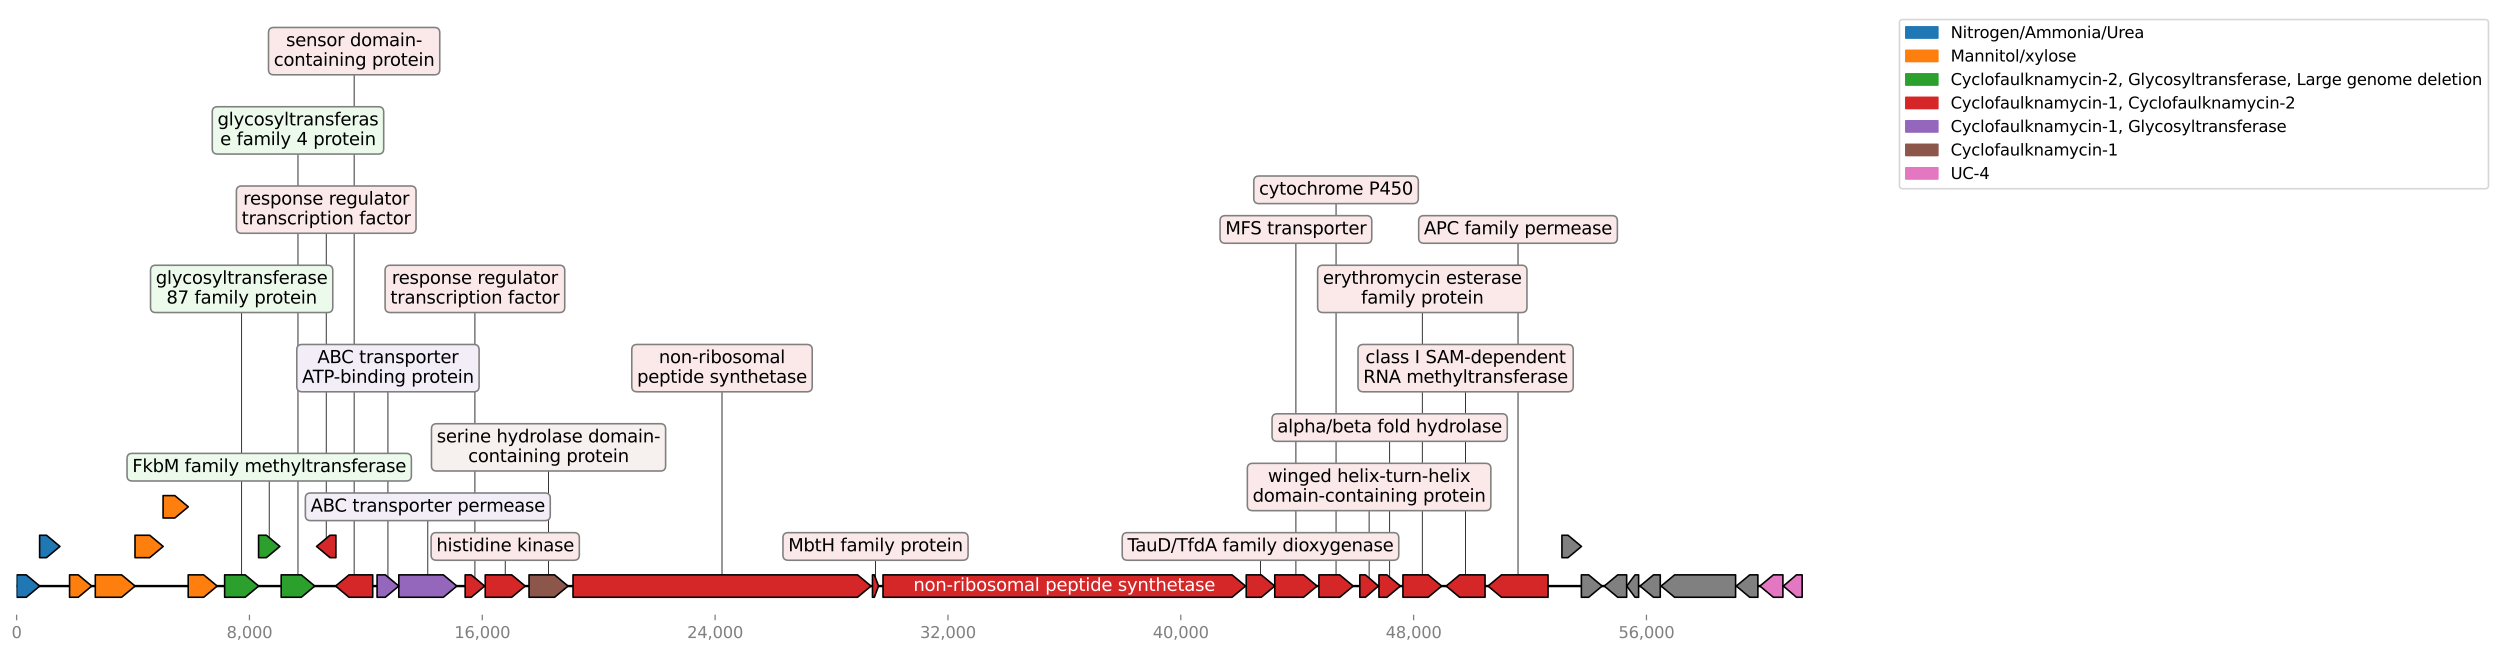 <?xml version="1.0" encoding="utf-8" standalone="no"?>
<!DOCTYPE svg PUBLIC "-//W3C//DTD SVG 1.1//EN"
  "http://www.w3.org/Graphics/SVG/1.1/DTD/svg11.dtd">
<svg xmlns:xlink="http://www.w3.org/1999/xlink" width="1562.523pt" height="408.07pt" viewBox="0 0 1562.523 408.07" xmlns="http://www.w3.org/2000/svg" version="1.1">
 <defs>
  <style type="text/css">*{stroke-linejoin: round; stroke-linecap: butt}</style>
 </defs>
 <g id="figure_1">
  <g id="patch_1">
   <path d="M 0 408.07 
L 1562.523 408.07 
L 1562.523 0 
L 0 0 
z
" style="fill: #ffffff"/>
  </g>
  <g id="axes_1">
   <g id="line2d_1">
    <path d="M 10.367 366.294 
L 1126.367 366.294 
" clip-path="url(#pe9f9c0e1bc)" style="fill: none; stroke: #000000; stroke-width: 1.5; stroke-linecap: square"/>
   </g>
   <g id="line2d_2">
    <path d="M 451.256 230.086 
L 451.256 366.294 
" clip-path="url(#pe9f9c0e1bc)" style="fill: none; stroke: #000000; stroke-width: 0.5; stroke-linecap: square"/>
   </g>
   <g id="line2d_3">
    <path d="M 948.776 143.408 
L 948.776 366.294 
" clip-path="url(#pe9f9c0e1bc)" style="fill: none; stroke: #000000; stroke-width: 0.5; stroke-linecap: square"/>
   </g>
   <g id="line2d_4">
    <path d="M 267.386 316.763 
L 267.386 366.294 
" clip-path="url(#pe9f9c0e1bc)" style="fill: none; stroke: #000000; stroke-width: 0.5; stroke-linecap: square"/>
   </g>
   <g id="line2d_5">
    <path d="M 809.955 143.408 
L 809.955 366.294 
" clip-path="url(#pe9f9c0e1bc)" style="fill: none; stroke: #000000; stroke-width: 0.5; stroke-linecap: square"/>
   </g>
   <g id="line2d_6">
    <path d="M 315.764 341.529 
L 315.764 366.294 
" clip-path="url(#pe9f9c0e1bc)" style="fill: none; stroke: #000000; stroke-width: 0.5; stroke-linecap: square"/>
   </g>
   <g id="line2d_7">
    <path d="M 342.84 279.616 
L 342.84 366.294 
" clip-path="url(#pe9f9c0e1bc)" style="fill: none; stroke: #000000; stroke-width: 0.5; stroke-linecap: square"/>
   </g>
   <g id="line2d_8">
    <path d="M 916.015 230.086 
L 916.015 366.294 
" clip-path="url(#pe9f9c0e1bc)" style="fill: none; stroke: #000000; stroke-width: 0.5; stroke-linecap: square"/>
   </g>
   <g id="line2d_9">
    <path d="M 888.948 180.556 
L 888.948 366.294 
" clip-path="url(#pe9f9c0e1bc)" style="fill: none; stroke: #000000; stroke-width: 0.5; stroke-linecap: square"/>
   </g>
   <g id="line2d_10">
    <path d="M 221.337 31.965 
L 221.337 366.294 
" clip-path="url(#pe9f9c0e1bc)" style="fill: none; stroke: #000000; stroke-width: 0.5; stroke-linecap: square"/>
   </g>
   <g id="line2d_11">
    <path d="M 835.04 118.643 
L 835.04 366.294 
" clip-path="url(#pe9f9c0e1bc)" style="fill: none; stroke: #000000; stroke-width: 0.5; stroke-linecap: square"/>
   </g>
   <g id="line2d_12">
    <path d="M 151.03 180.556 
L 151.03 366.294 
" clip-path="url(#pe9f9c0e1bc)" style="fill: none; stroke: #000000; stroke-width: 0.5; stroke-linecap: square"/>
   </g>
   <g id="line2d_13">
    <path d="M 186.238 81.495 
L 186.238 366.294 
" clip-path="url(#pe9f9c0e1bc)" style="fill: none; stroke: #000000; stroke-width: 0.5; stroke-linecap: square"/>
   </g>
   <g id="line2d_14">
    <path d="M 787.817 341.529 
L 787.817 366.294 
" clip-path="url(#pe9f9c0e1bc)" style="fill: none; stroke: #000000; stroke-width: 0.5; stroke-linecap: square"/>
   </g>
   <g id="line2d_15">
    <path d="M 242.465 230.086 
L 242.465 366.294 
" clip-path="url(#pe9f9c0e1bc)" style="fill: none; stroke: #000000; stroke-width: 0.5; stroke-linecap: square"/>
   </g>
   <g id="line2d_16">
    <path d="M 868.556 267.233 
L 868.556 366.294 
" clip-path="url(#pe9f9c0e1bc)" style="fill: none; stroke: #000000; stroke-width: 0.5; stroke-linecap: square"/>
   </g>
   <g id="line2d_17">
    <path d="M 168.257 291.998 
L 168.257 341.529 
" clip-path="url(#pe9f9c0e1bc)" style="fill: none; stroke: #000000; stroke-width: 0.5; stroke-linecap: square"/>
   </g>
   <g id="line2d_18">
    <path d="M 296.828 180.556 
L 296.828 366.294 
" clip-path="url(#pe9f9c0e1bc)" style="fill: none; stroke: #000000; stroke-width: 0.5; stroke-linecap: square"/>
   </g>
   <g id="line2d_19">
    <path d="M 203.892 131.025 
L 203.892 341.529 
" clip-path="url(#pe9f9c0e1bc)" style="fill: none; stroke: #000000; stroke-width: 0.5; stroke-linecap: square"/>
   </g>
   <g id="line2d_20">
    <path d="M 855.704 304.381 
L 855.704 366.294 
" clip-path="url(#pe9f9c0e1bc)" style="fill: none; stroke: #000000; stroke-width: 0.5; stroke-linecap: square"/>
   </g>
   <g id="line2d_21">
    <path d="M 547.202 341.529 
L 547.202 366.294 
" clip-path="url(#pe9f9c0e1bc)" style="fill: none; stroke: #000000; stroke-width: 0.5; stroke-linecap: square"/>
   </g>
   <g id="patch_2">
    <path d="M 551.886 359.294 
Q 660.969 359.294 770.052 359.294 
L 770.052 359.294 
Q 774.251 362.794 778.449 366.294 
Q 774.251 369.794 770.052 373.294 
L 770.052 373.294 
Q 660.969 373.294 551.886 373.294 
L 551.886 359.294 
z
" clip-path="url(#pe9f9c0e1bc)" style="fill: #d62728; stroke: #000000; stroke-linecap: round"/>
   </g>
   <g id="patch_3">
    <path d="M 358.139 359.294 
Q 447.057 359.294 535.976 359.294 
L 535.976 359.294 
Q 540.175 362.794 544.373 366.294 
Q 540.175 369.794 535.976 373.294 
L 535.976 373.294 
Q 447.057 373.294 358.139 373.294 
L 358.139 359.294 
z
" clip-path="url(#pe9f9c0e1bc)" style="fill: #d62728; stroke: #000000; stroke-linecap: round"/>
   </g>
   <g id="patch_4">
    <path d="M 1084.759 373.294 
Q 1065.693 373.294 1046.626 373.294 
L 1046.626 373.294 
Q 1042.427 369.794 1038.228 366.294 
Q 1042.427 362.794 1046.626 359.294 
L 1046.626 359.294 
Q 1065.693 359.294 1084.759 359.294 
L 1084.759 373.294 
z
" clip-path="url(#pe9f9c0e1bc)" style="fill: #808080; stroke: #000000; stroke-linecap: round"/>
   </g>
   <g id="patch_5">
    <path d="M 967.54 373.294 
Q 952.975 373.294 938.41 373.294 
L 938.41 373.294 
Q 934.211 369.794 930.013 366.294 
Q 934.211 362.794 938.41 359.294 
L 938.41 359.294 
Q 952.975 359.294 967.54 359.294 
L 967.54 373.294 
z
" clip-path="url(#pe9f9c0e1bc)" style="fill: #d62728; stroke: #000000; stroke-linecap: round"/>
   </g>
   <g id="patch_6">
    <path d="M 249.25 359.294 
Q 263.186 359.294 277.123 359.294 
L 277.123 359.294 
Q 281.322 362.794 285.522 366.294 
Q 281.322 369.794 277.123 373.294 
L 277.123 373.294 
Q 263.186 373.294 249.25 373.294 
L 249.25 359.294 
z
" clip-path="url(#pe9f9c0e1bc)" style="fill: #9467bd; stroke: #000000; stroke-linecap: round"/>
   </g>
   <g id="patch_7">
    <path d="M 796.731 359.294 
Q 805.756 359.294 814.782 359.294 
L 814.782 359.294 
Q 818.981 362.794 823.18 366.294 
Q 818.981 369.794 814.782 373.294 
L 814.782 373.294 
Q 805.756 373.294 796.731 373.294 
L 796.731 359.294 
z
" clip-path="url(#pe9f9c0e1bc)" style="fill: #d62728; stroke: #000000; stroke-linecap: round"/>
   </g>
   <g id="patch_8">
    <path d="M 303.276 359.294 
Q 311.564 359.294 319.852 359.294 
L 319.852 359.294 
Q 324.052 362.794 328.252 366.294 
Q 324.052 369.794 319.852 373.294 
L 319.852 373.294 
Q 311.564 373.294 303.276 373.294 
L 303.276 359.294 
z
" clip-path="url(#pe9f9c0e1bc)" style="fill: #d62728; stroke: #000000; stroke-linecap: round"/>
   </g>
   <g id="patch_9">
    <path d="M 59.559 359.294 
Q 67.793 359.294 76.027 359.294 
L 76.027 359.294 
Q 80.226 362.794 84.426 366.294 
Q 80.226 369.794 76.027 373.294 
L 76.027 373.294 
Q 67.793 373.294 59.559 373.294 
L 59.559 359.294 
z
" clip-path="url(#pe9f9c0e1bc)" style="fill: #ff7f0e; stroke: #000000; stroke-linecap: round"/>
   </g>
   <g id="patch_10">
    <path d="M 330.653 359.294 
Q 338.641 359.294 346.628 359.294 
L 346.628 359.294 
Q 350.828 362.794 355.028 366.294 
Q 350.828 369.794 346.628 373.294 
L 346.628 373.294 
Q 338.641 373.294 330.653 373.294 
L 330.653 359.294 
z
" clip-path="url(#pe9f9c0e1bc)" style="fill: #8c564b; stroke: #000000; stroke-linecap: round"/>
   </g>
   <g id="patch_11">
    <path d="M 928.175 373.294 
Q 920.214 373.294 912.254 373.294 
L 912.254 373.294 
Q 908.054 369.794 903.855 366.294 
Q 908.054 362.794 912.254 359.294 
L 912.254 359.294 
Q 920.214 359.294 928.175 359.294 
L 928.175 373.294 
z
" clip-path="url(#pe9f9c0e1bc)" style="fill: #d62728; stroke: #000000; stroke-linecap: round"/>
   </g>
   <g id="patch_12">
    <path d="M 876.842 359.294 
Q 884.746 359.294 892.651 359.294 
L 892.651 359.294 
Q 896.852 362.794 901.053 366.294 
Q 896.852 369.794 892.651 373.294 
L 892.651 373.294 
Q 884.746 373.294 876.842 373.294 
L 876.842 359.294 
z
" clip-path="url(#pe9f9c0e1bc)" style="fill: #d62728; stroke: #000000; stroke-linecap: round"/>
   </g>
   <g id="patch_13">
    <path d="M 232.951 373.294 
Q 225.538 373.294 218.124 373.294 
L 218.124 373.294 
Q 213.923 369.794 209.722 366.294 
Q 213.923 362.794 218.124 359.294 
L 218.124 359.294 
Q 225.538 359.294 232.951 359.294 
L 232.951 373.294 
z
" clip-path="url(#pe9f9c0e1bc)" style="fill: #d62728; stroke: #000000; stroke-linecap: round"/>
   </g>
   <g id="patch_14">
    <path d="M 824.326 359.294 
Q 830.84 359.294 837.355 359.294 
L 837.355 359.294 
Q 841.554 362.794 845.754 366.294 
Q 841.554 369.794 837.355 373.294 
L 837.355 373.294 
Q 830.84 373.294 824.326 373.294 
L 824.326 359.294 
z
" clip-path="url(#pe9f9c0e1bc)" style="fill: #d62728; stroke: #000000; stroke-linecap: round"/>
   </g>
   <g id="patch_15">
    <path d="M 140.398 359.294 
Q 146.829 359.294 153.26 359.294 
L 153.26 359.294 
Q 157.462 362.794 161.663 366.294 
Q 157.462 369.794 153.26 373.294 
L 153.26 373.294 
Q 146.829 373.294 140.398 373.294 
L 140.398 359.294 
z
" clip-path="url(#pe9f9c0e1bc)" style="fill: #2ca02c; stroke: #000000; stroke-linecap: round"/>
   </g>
   <g id="patch_16">
    <path d="M 175.742 359.294 
Q 182.037 359.294 188.332 359.294 
L 188.332 359.294 
Q 192.533 362.794 196.734 366.294 
Q 192.533 369.794 188.332 373.294 
L 188.332 373.294 
Q 182.037 373.294 175.742 373.294 
L 175.742 359.294 
z
" clip-path="url(#pe9f9c0e1bc)" style="fill: #2ca02c; stroke: #000000; stroke-linecap: round"/>
   </g>
   <g id="patch_17">
    <path d="M 117.624 359.294 
Q 122.473 359.294 127.323 359.294 
L 127.323 359.294 
Q 131.523 362.794 135.723 366.294 
Q 131.523 369.794 127.323 373.294 
L 127.323 373.294 
Q 122.473 373.294 117.624 373.294 
L 117.624 359.294 
z
" clip-path="url(#pe9f9c0e1bc)" style="fill: #ff7f0e; stroke: #000000; stroke-linecap: round"/>
   </g>
   <g id="patch_18">
    <path d="M 778.904 359.294 
Q 783.615 359.294 788.326 359.294 
L 788.326 359.294 
Q 792.529 362.794 796.731 366.294 
Q 792.529 369.794 788.326 373.294 
L 788.326 373.294 
Q 783.615 373.294 778.904 373.294 
L 778.904 359.294 
z
" clip-path="url(#pe9f9c0e1bc)" style="fill: #d62728; stroke: #000000; stroke-linecap: round"/>
   </g>
   <g id="patch_19">
    <path d="M 84.371 334.529 
Q 88.978 334.529 93.584 334.529 
L 93.584 334.529 
Q 97.782 338.029 101.98 341.529 
Q 97.782 345.029 93.584 348.529 
L 93.584 348.529 
Q 88.978 348.529 84.371 348.529 
L 84.371 334.529 
z
" clip-path="url(#pe9f9c0e1bc)" style="fill: #ff7f0e; stroke: #000000; stroke-linecap: round"/>
   </g>
   <g id="patch_20">
    <path d="M 101.925 309.763 
Q 105.6 309.763 109.275 309.763 
L 109.275 309.763 
Q 113.476 313.263 117.678 316.763 
Q 113.476 320.263 109.275 323.763 
L 109.275 323.763 
Q 105.6 323.763 101.925 323.763 
L 101.925 309.763 
z
" clip-path="url(#pe9f9c0e1bc)" style="fill: #ff7f0e; stroke: #000000; stroke-linecap: round"/>
   </g>
   <g id="patch_21">
    <path d="M 10.372 359.294 
Q 13.392 359.294 16.413 359.294 
L 16.413 359.294 
Q 20.614 362.794 24.815 366.294 
Q 20.614 369.794 16.413 373.294 
L 16.413 373.294 
Q 13.392 373.294 10.372 373.294 
L 10.372 359.294 
z
" clip-path="url(#pe9f9c0e1bc)" style="fill: #1f77b4; stroke: #000000; stroke-linecap: round"/>
   </g>
   <g id="patch_22">
    <path d="M 1114.337 373.294 
Q 1111.343 373.294 1108.348 373.294 
L 1108.348 373.294 
Q 1104.148 369.794 1099.949 366.294 
Q 1104.148 362.794 1108.348 359.294 
L 1108.348 359.294 
Q 1111.343 359.294 1114.337 359.294 
L 1114.337 373.294 
z
" clip-path="url(#pe9f9c0e1bc)" style="fill: #e377c2; stroke: #000000; stroke-linecap: round"/>
   </g>
   <g id="patch_23">
    <path d="M 1016.672 373.294 
Q 1013.87 373.294 1011.068 373.294 
L 1011.068 373.294 
Q 1006.867 369.794 1002.666 366.294 
Q 1006.867 362.794 1011.068 359.294 
L 1011.068 359.294 
Q 1013.87 359.294 1016.672 359.294 
L 1016.672 373.294 
z
" clip-path="url(#pe9f9c0e1bc)" style="fill: #808080; stroke: #000000; stroke-linecap: round"/>
   </g>
   <g id="patch_24">
    <path d="M 43.479 359.294 
Q 46.201 359.294 48.924 359.294 
L 48.924 359.294 
Q 53.123 362.794 57.322 366.294 
Q 53.123 369.794 48.924 373.294 
L 48.924 373.294 
Q 46.201 373.294 43.479 373.294 
L 43.479 359.294 
z
" clip-path="url(#pe9f9c0e1bc)" style="fill: #ff7f0e; stroke: #000000; stroke-linecap: round"/>
   </g>
   <g id="patch_25">
    <path d="M 235.68 359.294 
Q 238.266 359.294 240.852 359.294 
L 240.852 359.294 
Q 245.051 362.794 249.25 366.294 
Q 245.051 369.794 240.852 373.294 
L 240.852 373.294 
Q 238.266 373.294 235.68 373.294 
L 235.68 359.294 
z
" clip-path="url(#pe9f9c0e1bc)" style="fill: #9467bd; stroke: #000000; stroke-linecap: round"/>
   </g>
   <g id="patch_26">
    <path d="M 1098.693 373.294 
Q 1096.135 373.294 1093.576 373.294 
L 1093.576 373.294 
Q 1089.377 369.794 1085.178 366.294 
Q 1089.377 362.794 1093.576 359.294 
L 1093.576 359.294 
Q 1096.135 359.294 1098.693 359.294 
L 1098.693 373.294 
z
" clip-path="url(#pe9f9c0e1bc)" style="fill: #808080; stroke: #000000; stroke-linecap: round"/>
   </g>
   <g id="patch_27">
    <path d="M 861.853 359.294 
Q 864.355 359.294 866.857 359.294 
L 866.857 359.294 
Q 871.058 362.794 875.259 366.294 
Q 871.058 369.794 866.857 373.294 
L 866.857 373.294 
Q 864.355 373.294 861.853 373.294 
L 861.853 359.294 
z
" clip-path="url(#pe9f9c0e1bc)" style="fill: #d62728; stroke: #000000; stroke-linecap: round"/>
   </g>
   <g id="patch_28">
    <path d="M 161.608 334.529 
Q 164.058 334.529 166.507 334.529 
L 166.507 334.529 
Q 170.706 338.029 174.906 341.529 
Q 170.706 345.029 166.507 348.529 
L 166.507 348.529 
Q 164.058 348.529 161.608 348.529 
L 161.608 334.529 
z
" clip-path="url(#pe9f9c0e1bc)" style="fill: #2ca02c; stroke: #000000; stroke-linecap: round"/>
   </g>
   <g id="patch_29">
    <path d="M 988.368 359.294 
Q 990.652 359.294 992.937 359.294 
L 992.937 359.294 
Q 997.137 362.794 1001.338 366.294 
Q 997.137 369.794 992.937 373.294 
L 992.937 373.294 
Q 990.652 373.294 988.368 373.294 
L 988.368 359.294 
z
" clip-path="url(#pe9f9c0e1bc)" style="fill: #808080; stroke: #000000; stroke-linecap: round"/>
   </g>
   <g id="patch_30">
    <path d="M 24.761 334.529 
Q 26.911 334.529 29.06 334.529 
L 29.06 334.529 
Q 33.259 338.029 37.458 341.529 
Q 33.259 345.029 29.06 348.529 
L 29.06 348.529 
Q 26.911 348.529 24.761 348.529 
L 24.761 334.529 
z
" clip-path="url(#pe9f9c0e1bc)" style="fill: #1f77b4; stroke: #000000; stroke-linecap: round"/>
   </g>
   <g id="patch_31">
    <path d="M 1037.682 373.294 
Q 1035.56 373.294 1033.438 373.294 
L 1033.438 373.294 
Q 1029.239 369.794 1025.04 366.294 
Q 1029.239 362.794 1033.438 359.294 
L 1033.438 359.294 
Q 1035.56 359.294 1037.682 359.294 
L 1037.682 373.294 
z
" clip-path="url(#pe9f9c0e1bc)" style="fill: #808080; stroke: #000000; stroke-linecap: round"/>
   </g>
   <g id="patch_32">
    <path d="M 290.725 359.294 
Q 292.627 359.294 294.53 359.294 
L 294.53 359.294 
Q 298.73 362.794 302.93 366.294 
Q 298.73 369.794 294.53 373.294 
L 294.53 373.294 
Q 292.627 373.294 290.725 373.294 
L 290.725 359.294 
z
" clip-path="url(#pe9f9c0e1bc)" style="fill: #d62728; stroke: #000000; stroke-linecap: round"/>
   </g>
   <g id="patch_33">
    <path d="M 976.217 334.529 
Q 978.119 334.529 980.022 334.529 
L 980.022 334.529 
Q 984.222 338.029 988.422 341.529 
Q 984.222 345.029 980.022 348.529 
L 980.022 348.529 
Q 978.119 348.529 976.217 348.529 
L 976.217 334.529 
z
" clip-path="url(#pe9f9c0e1bc)" style="fill: #808080; stroke: #000000; stroke-linecap: round"/>
   </g>
   <g id="patch_34">
    <path d="M 209.94 348.529 
Q 208.093 348.529 206.246 348.529 
L 206.246 348.529 
Q 202.045 345.029 197.844 341.529 
Q 202.045 338.029 206.246 334.529 
L 206.246 334.529 
Q 208.093 334.529 209.94 334.529 
L 209.94 348.529 
z
" clip-path="url(#pe9f9c0e1bc)" style="fill: #d62728; stroke: #000000; stroke-linecap: round"/>
   </g>
   <g id="patch_35">
    <path d="M 1126.361 373.294 
Q 1124.572 373.294 1122.783 373.294 
L 1122.783 373.294 
Q 1118.715 369.794 1114.647 366.294 
Q 1118.715 362.794 1122.783 359.294 
L 1122.783 359.294 
Q 1124.572 359.294 1126.361 359.294 
L 1126.361 373.294 
z
" clip-path="url(#pe9f9c0e1bc)" style="fill: #e377c2; stroke: #000000; stroke-linecap: round"/>
   </g>
   <g id="patch_36">
    <path d="M 849.902 359.294 
Q 851.674 359.294 853.446 359.294 
L 853.446 359.294 
Q 857.477 362.794 861.507 366.294 
Q 857.477 369.794 853.446 373.294 
L 853.446 373.294 
Q 851.674 373.294 849.902 373.294 
L 849.902 359.294 
z
" clip-path="url(#pe9f9c0e1bc)" style="fill: #d62728; stroke: #000000; stroke-linecap: round"/>
   </g>
   <g id="patch_37">
    <path d="M 1024.149 373.294 
Q 1023.019 373.294 1021.889 373.294 
L 1021.889 373.294 
Q 1019.317 369.794 1016.745 366.294 
Q 1019.317 362.794 1021.889 359.294 
L 1021.889 359.294 
Q 1023.019 359.294 1024.149 359.294 
L 1024.149 373.294 
z
" clip-path="url(#pe9f9c0e1bc)" style="fill: #808080; stroke: #000000; stroke-linecap: round"/>
   </g>
   <g id="patch_38">
    <path d="M 545.301 359.294 
Q 545.882 359.294 546.463 359.294 
L 546.463 359.294 
Q 547.783 362.794 549.103 366.294 
Q 547.783 369.794 546.463 373.294 
L 546.463 373.294 
Q 545.882 373.294 545.301 373.294 
L 545.301 359.294 
z
" clip-path="url(#pe9f9c0e1bc)" style="fill: #d62728; stroke: #000000; stroke-linecap: round"/>
   </g>
   <g id="matplotlib.axis_1">
    <g id="xtick_1">
     <g id="line2d_22">
      <defs>
       <path id="m941fd42f33" d="M 0 0 
L 0 3.5 
" style="stroke: #808080; stroke-width: 0.8"/>
      </defs>
      <g>
       <use xlink:href="#m941fd42f33" x="10.381" y="384.192" style="fill: #808080; stroke: #808080; stroke-width: 0.8"/>
      </g>
     </g>
     <g id="text_1">
      <!-- 0 -->
      <g style="fill: #808080" transform="translate(7.2 398.79)scale(0.1 -0.1)">
       <defs>
        <path id="DejaVuSans-30" d="M 2034 4250 
Q 1547 4250 1301 3770 
Q 1056 3291 1056 2328 
Q 1056 1369 1301 889 
Q 1547 409 2034 409 
Q 2525 409 2770 889 
Q 3016 1369 3016 2328 
Q 3016 3291 2770 3770 
Q 2525 4250 2034 4250 
z
M 2034 4750 
Q 2819 4750 3233 4129 
Q 3647 3509 3647 2328 
Q 3647 1150 3233 529 
Q 2819 -91 2034 -91 
Q 1250 -91 836 529 
Q 422 1150 422 2328 
Q 422 3509 836 4129 
Q 1250 4750 2034 4750 
z
" transform="scale(0.016)"/>
       </defs>
       <use xlink:href="#DejaVuSans-30"/>
      </g>
     </g>
    </g>
    <g id="xtick_2">
     <g id="line2d_23">
      <g>
       <use xlink:href="#m941fd42f33" x="155.905" y="384.192" style="fill: #808080; stroke: #808080; stroke-width: 0.8"/>
      </g>
     </g>
     <g id="text_2">
      <!-- 8,000 -->
      <g style="fill: #808080" transform="translate(141.591 398.79)scale(0.1 -0.1)">
       <defs>
        <path id="DejaVuSans-38" d="M 2034 2216 
Q 1584 2216 1326 1975 
Q 1069 1734 1069 1313 
Q 1069 891 1326 650 
Q 1584 409 2034 409 
Q 2484 409 2743 651 
Q 3003 894 3003 1313 
Q 3003 1734 2745 1975 
Q 2488 2216 2034 2216 
z
M 1403 2484 
Q 997 2584 770 2862 
Q 544 3141 544 3541 
Q 544 4100 942 4425 
Q 1341 4750 2034 4750 
Q 2731 4750 3128 4425 
Q 3525 4100 3525 3541 
Q 3525 3141 3298 2862 
Q 3072 2584 2669 2484 
Q 3125 2378 3379 2068 
Q 3634 1759 3634 1313 
Q 3634 634 3220 271 
Q 2806 -91 2034 -91 
Q 1263 -91 848 271 
Q 434 634 434 1313 
Q 434 1759 690 2068 
Q 947 2378 1403 2484 
z
M 1172 3481 
Q 1172 3119 1398 2916 
Q 1625 2713 2034 2713 
Q 2441 2713 2670 2916 
Q 2900 3119 2900 3481 
Q 2900 3844 2670 4047 
Q 2441 4250 2034 4250 
Q 1625 4250 1398 4047 
Q 1172 3844 1172 3481 
z
" transform="scale(0.016)"/>
        <path id="DejaVuSans-2c" d="M 750 794 
L 1409 794 
L 1409 256 
L 897 -744 
L 494 -744 
L 750 256 
L 750 794 
z
" transform="scale(0.016)"/>
       </defs>
       <use xlink:href="#DejaVuSans-38"/>
       <use xlink:href="#DejaVuSans-2c" x="63.623"/>
       <use xlink:href="#DejaVuSans-30" x="95.41"/>
       <use xlink:href="#DejaVuSans-30" x="159.033"/>
       <use xlink:href="#DejaVuSans-30" x="222.656"/>
      </g>
     </g>
    </g>
    <g id="xtick_3">
     <g id="line2d_24">
      <g>
       <use xlink:href="#m941fd42f33" x="301.43" y="384.192" style="fill: #808080; stroke: #808080; stroke-width: 0.8"/>
      </g>
     </g>
     <g id="text_3">
      <!-- 16,000 -->
      <g style="fill: #808080" transform="translate(283.934 398.79)scale(0.1 -0.1)">
       <defs>
        <path id="DejaVuSans-31" d="M 794 531 
L 1825 531 
L 1825 4091 
L 703 3866 
L 703 4441 
L 1819 4666 
L 2450 4666 
L 2450 531 
L 3481 531 
L 3481 0 
L 794 0 
L 794 531 
z
" transform="scale(0.016)"/>
        <path id="DejaVuSans-36" d="M 2113 2584 
Q 1688 2584 1439 2293 
Q 1191 2003 1191 1497 
Q 1191 994 1439 701 
Q 1688 409 2113 409 
Q 2538 409 2786 701 
Q 3034 994 3034 1497 
Q 3034 2003 2786 2293 
Q 2538 2584 2113 2584 
z
M 3366 4563 
L 3366 3988 
Q 3128 4100 2886 4159 
Q 2644 4219 2406 4219 
Q 1781 4219 1451 3797 
Q 1122 3375 1075 2522 
Q 1259 2794 1537 2939 
Q 1816 3084 2150 3084 
Q 2853 3084 3261 2657 
Q 3669 2231 3669 1497 
Q 3669 778 3244 343 
Q 2819 -91 2113 -91 
Q 1303 -91 875 529 
Q 447 1150 447 2328 
Q 447 3434 972 4092 
Q 1497 4750 2381 4750 
Q 2619 4750 2861 4703 
Q 3103 4656 3366 4563 
z
" transform="scale(0.016)"/>
       </defs>
       <use xlink:href="#DejaVuSans-31"/>
       <use xlink:href="#DejaVuSans-36" x="63.623"/>
       <use xlink:href="#DejaVuSans-2c" x="127.246"/>
       <use xlink:href="#DejaVuSans-30" x="159.033"/>
       <use xlink:href="#DejaVuSans-30" x="222.656"/>
       <use xlink:href="#DejaVuSans-30" x="286.279"/>
      </g>
     </g>
    </g>
    <g id="xtick_4">
     <g id="line2d_25">
      <g>
       <use xlink:href="#m941fd42f33" x="446.954" y="384.192" style="fill: #808080; stroke: #808080; stroke-width: 0.8"/>
      </g>
     </g>
     <g id="text_4">
      <!-- 24,000 -->
      <g style="fill: #808080" transform="translate(429.459 398.79)scale(0.1 -0.1)">
       <defs>
        <path id="DejaVuSans-32" d="M 1228 531 
L 3431 531 
L 3431 0 
L 469 0 
L 469 531 
Q 828 903 1448 1529 
Q 2069 2156 2228 2338 
Q 2531 2678 2651 2914 
Q 2772 3150 2772 3378 
Q 2772 3750 2511 3984 
Q 2250 4219 1831 4219 
Q 1534 4219 1204 4116 
Q 875 4013 500 3803 
L 500 4441 
Q 881 4594 1212 4672 
Q 1544 4750 1819 4750 
Q 2544 4750 2975 4387 
Q 3406 4025 3406 3419 
Q 3406 3131 3298 2873 
Q 3191 2616 2906 2266 
Q 2828 2175 2409 1742 
Q 1991 1309 1228 531 
z
" transform="scale(0.016)"/>
        <path id="DejaVuSans-34" d="M 2419 4116 
L 825 1625 
L 2419 1625 
L 2419 4116 
z
M 2253 4666 
L 3047 4666 
L 3047 1625 
L 3713 1625 
L 3713 1100 
L 3047 1100 
L 3047 0 
L 2419 0 
L 2419 1100 
L 313 1100 
L 313 1709 
L 2253 4666 
z
" transform="scale(0.016)"/>
       </defs>
       <use xlink:href="#DejaVuSans-32"/>
       <use xlink:href="#DejaVuSans-34" x="63.623"/>
       <use xlink:href="#DejaVuSans-2c" x="127.246"/>
       <use xlink:href="#DejaVuSans-30" x="159.033"/>
       <use xlink:href="#DejaVuSans-30" x="222.656"/>
       <use xlink:href="#DejaVuSans-30" x="286.279"/>
      </g>
     </g>
    </g>
    <g id="xtick_5">
     <g id="line2d_26">
      <g>
       <use xlink:href="#m941fd42f33" x="592.478" y="384.192" style="fill: #808080; stroke: #808080; stroke-width: 0.8"/>
      </g>
     </g>
     <g id="text_5">
      <!-- 32,000 -->
      <g style="fill: #808080" transform="translate(574.983 398.79)scale(0.1 -0.1)">
       <defs>
        <path id="DejaVuSans-33" d="M 2597 2516 
Q 3050 2419 3304 2112 
Q 3559 1806 3559 1356 
Q 3559 666 3084 287 
Q 2609 -91 1734 -91 
Q 1441 -91 1130 -33 
Q 819 25 488 141 
L 488 750 
Q 750 597 1062 519 
Q 1375 441 1716 441 
Q 2309 441 2620 675 
Q 2931 909 2931 1356 
Q 2931 1769 2642 2001 
Q 2353 2234 1838 2234 
L 1294 2234 
L 1294 2753 
L 1863 2753 
Q 2328 2753 2575 2939 
Q 2822 3125 2822 3475 
Q 2822 3834 2567 4026 
Q 2313 4219 1838 4219 
Q 1578 4219 1281 4162 
Q 984 4106 628 3988 
L 628 4550 
Q 988 4650 1302 4700 
Q 1616 4750 1894 4750 
Q 2613 4750 3031 4423 
Q 3450 4097 3450 3541 
Q 3450 3153 3228 2886 
Q 3006 2619 2597 2516 
z
" transform="scale(0.016)"/>
       </defs>
       <use xlink:href="#DejaVuSans-33"/>
       <use xlink:href="#DejaVuSans-32" x="63.623"/>
       <use xlink:href="#DejaVuSans-2c" x="127.246"/>
       <use xlink:href="#DejaVuSans-30" x="159.033"/>
       <use xlink:href="#DejaVuSans-30" x="222.656"/>
       <use xlink:href="#DejaVuSans-30" x="286.279"/>
      </g>
     </g>
    </g>
    <g id="xtick_6">
     <g id="line2d_27">
      <g>
       <use xlink:href="#m941fd42f33" x="738.002" y="384.192" style="fill: #808080; stroke: #808080; stroke-width: 0.8"/>
      </g>
     </g>
     <g id="text_6">
      <!-- 40,000 -->
      <g style="fill: #808080" transform="translate(720.507 398.79)scale(0.1 -0.1)">
       <use xlink:href="#DejaVuSans-34"/>
       <use xlink:href="#DejaVuSans-30" x="63.623"/>
       <use xlink:href="#DejaVuSans-2c" x="127.246"/>
       <use xlink:href="#DejaVuSans-30" x="159.033"/>
       <use xlink:href="#DejaVuSans-30" x="222.656"/>
       <use xlink:href="#DejaVuSans-30" x="286.279"/>
      </g>
     </g>
    </g>
    <g id="xtick_7">
     <g id="line2d_28">
      <g>
       <use xlink:href="#m941fd42f33" x="883.527" y="384.192" style="fill: #808080; stroke: #808080; stroke-width: 0.8"/>
      </g>
     </g>
     <g id="text_7">
      <!-- 48,000 -->
      <g style="fill: #808080" transform="translate(866.031 398.79)scale(0.1 -0.1)">
       <use xlink:href="#DejaVuSans-34"/>
       <use xlink:href="#DejaVuSans-38" x="63.623"/>
       <use xlink:href="#DejaVuSans-2c" x="127.246"/>
       <use xlink:href="#DejaVuSans-30" x="159.033"/>
       <use xlink:href="#DejaVuSans-30" x="222.656"/>
       <use xlink:href="#DejaVuSans-30" x="286.279"/>
      </g>
     </g>
    </g>
    <g id="xtick_8">
     <g id="line2d_29">
      <g>
       <use xlink:href="#m941fd42f33" x="1029.051" y="384.192" style="fill: #808080; stroke: #808080; stroke-width: 0.8"/>
      </g>
     </g>
     <g id="text_8">
      <!-- 56,000 -->
      <g style="fill: #808080" transform="translate(1011.556 398.79)scale(0.1 -0.1)">
       <defs>
        <path id="DejaVuSans-35" d="M 691 4666 
L 3169 4666 
L 3169 4134 
L 1269 4134 
L 1269 2991 
Q 1406 3038 1543 3061 
Q 1681 3084 1819 3084 
Q 2600 3084 3056 2656 
Q 3513 2228 3513 1497 
Q 3513 744 3044 326 
Q 2575 -91 1722 -91 
Q 1428 -91 1123 -41 
Q 819 9 494 109 
L 494 744 
Q 775 591 1075 516 
Q 1375 441 1709 441 
Q 2250 441 2565 725 
Q 2881 1009 2881 1497 
Q 2881 1984 2565 2268 
Q 2250 2553 1709 2553 
Q 1456 2553 1204 2497 
Q 953 2441 691 2322 
L 691 4666 
z
" transform="scale(0.016)"/>
       </defs>
       <use xlink:href="#DejaVuSans-35"/>
       <use xlink:href="#DejaVuSans-36" x="63.623"/>
       <use xlink:href="#DejaVuSans-2c" x="127.246"/>
       <use xlink:href="#DejaVuSans-30" x="159.033"/>
       <use xlink:href="#DejaVuSans-30" x="222.656"/>
       <use xlink:href="#DejaVuSans-30" x="286.279"/>
      </g>
     </g>
    </g>
   </g>
   <g id="text_9">
    <!-- non-ribosomal peptide synthetase -->
    <g style="fill: #ffffff" transform="translate(570.883 369.329)scale(0.11 -0.11)">
     <defs>
      <path id="DejaVuSans-6e" d="M 3513 2113 
L 3513 0 
L 2938 0 
L 2938 2094 
Q 2938 2591 2744 2837 
Q 2550 3084 2163 3084 
Q 1697 3084 1428 2787 
Q 1159 2491 1159 1978 
L 1159 0 
L 581 0 
L 581 3500 
L 1159 3500 
L 1159 2956 
Q 1366 3272 1645 3428 
Q 1925 3584 2291 3584 
Q 2894 3584 3203 3211 
Q 3513 2838 3513 2113 
z
" transform="scale(0.016)"/>
      <path id="DejaVuSans-6f" d="M 1959 3097 
Q 1497 3097 1228 2736 
Q 959 2375 959 1747 
Q 959 1119 1226 758 
Q 1494 397 1959 397 
Q 2419 397 2687 759 
Q 2956 1122 2956 1747 
Q 2956 2369 2687 2733 
Q 2419 3097 1959 3097 
z
M 1959 3584 
Q 2709 3584 3137 3096 
Q 3566 2609 3566 1747 
Q 3566 888 3137 398 
Q 2709 -91 1959 -91 
Q 1206 -91 779 398 
Q 353 888 353 1747 
Q 353 2609 779 3096 
Q 1206 3584 1959 3584 
z
" transform="scale(0.016)"/>
      <path id="DejaVuSans-2d" d="M 313 2009 
L 1997 2009 
L 1997 1497 
L 313 1497 
L 313 2009 
z
" transform="scale(0.016)"/>
      <path id="DejaVuSans-72" d="M 2631 2963 
Q 2534 3019 2420 3045 
Q 2306 3072 2169 3072 
Q 1681 3072 1420 2755 
Q 1159 2438 1159 1844 
L 1159 0 
L 581 0 
L 581 3500 
L 1159 3500 
L 1159 2956 
Q 1341 3275 1631 3429 
Q 1922 3584 2338 3584 
Q 2397 3584 2469 3576 
Q 2541 3569 2628 3553 
L 2631 2963 
z
" transform="scale(0.016)"/>
      <path id="DejaVuSans-69" d="M 603 3500 
L 1178 3500 
L 1178 0 
L 603 0 
L 603 3500 
z
M 603 4863 
L 1178 4863 
L 1178 4134 
L 603 4134 
L 603 4863 
z
" transform="scale(0.016)"/>
      <path id="DejaVuSans-62" d="M 3116 1747 
Q 3116 2381 2855 2742 
Q 2594 3103 2138 3103 
Q 1681 3103 1420 2742 
Q 1159 2381 1159 1747 
Q 1159 1113 1420 752 
Q 1681 391 2138 391 
Q 2594 391 2855 752 
Q 3116 1113 3116 1747 
z
M 1159 2969 
Q 1341 3281 1617 3432 
Q 1894 3584 2278 3584 
Q 2916 3584 3314 3078 
Q 3713 2572 3713 1747 
Q 3713 922 3314 415 
Q 2916 -91 2278 -91 
Q 1894 -91 1617 61 
Q 1341 213 1159 525 
L 1159 0 
L 581 0 
L 581 4863 
L 1159 4863 
L 1159 2969 
z
" transform="scale(0.016)"/>
      <path id="DejaVuSans-73" d="M 2834 3397 
L 2834 2853 
Q 2591 2978 2328 3040 
Q 2066 3103 1784 3103 
Q 1356 3103 1142 2972 
Q 928 2841 928 2578 
Q 928 2378 1081 2264 
Q 1234 2150 1697 2047 
L 1894 2003 
Q 2506 1872 2764 1633 
Q 3022 1394 3022 966 
Q 3022 478 2636 193 
Q 2250 -91 1575 -91 
Q 1294 -91 989 -36 
Q 684 19 347 128 
L 347 722 
Q 666 556 975 473 
Q 1284 391 1588 391 
Q 1994 391 2212 530 
Q 2431 669 2431 922 
Q 2431 1156 2273 1281 
Q 2116 1406 1581 1522 
L 1381 1569 
Q 847 1681 609 1914 
Q 372 2147 372 2553 
Q 372 3047 722 3315 
Q 1072 3584 1716 3584 
Q 2034 3584 2315 3537 
Q 2597 3491 2834 3397 
z
" transform="scale(0.016)"/>
      <path id="DejaVuSans-6d" d="M 3328 2828 
Q 3544 3216 3844 3400 
Q 4144 3584 4550 3584 
Q 5097 3584 5394 3201 
Q 5691 2819 5691 2113 
L 5691 0 
L 5113 0 
L 5113 2094 
Q 5113 2597 4934 2840 
Q 4756 3084 4391 3084 
Q 3944 3084 3684 2787 
Q 3425 2491 3425 1978 
L 3425 0 
L 2847 0 
L 2847 2094 
Q 2847 2600 2669 2842 
Q 2491 3084 2119 3084 
Q 1678 3084 1418 2786 
Q 1159 2488 1159 1978 
L 1159 0 
L 581 0 
L 581 3500 
L 1159 3500 
L 1159 2956 
Q 1356 3278 1631 3431 
Q 1906 3584 2284 3584 
Q 2666 3584 2933 3390 
Q 3200 3197 3328 2828 
z
" transform="scale(0.016)"/>
      <path id="DejaVuSans-61" d="M 2194 1759 
Q 1497 1759 1228 1600 
Q 959 1441 959 1056 
Q 959 750 1161 570 
Q 1363 391 1709 391 
Q 2188 391 2477 730 
Q 2766 1069 2766 1631 
L 2766 1759 
L 2194 1759 
z
M 3341 1997 
L 3341 0 
L 2766 0 
L 2766 531 
Q 2569 213 2275 61 
Q 1981 -91 1556 -91 
Q 1019 -91 701 211 
Q 384 513 384 1019 
Q 384 1609 779 1909 
Q 1175 2209 1959 2209 
L 2766 2209 
L 2766 2266 
Q 2766 2663 2505 2880 
Q 2244 3097 1772 3097 
Q 1472 3097 1187 3025 
Q 903 2953 641 2809 
L 641 3341 
Q 956 3463 1253 3523 
Q 1550 3584 1831 3584 
Q 2591 3584 2966 3190 
Q 3341 2797 3341 1997 
z
" transform="scale(0.016)"/>
      <path id="DejaVuSans-6c" d="M 603 4863 
L 1178 4863 
L 1178 0 
L 603 0 
L 603 4863 
z
" transform="scale(0.016)"/>
      <path id="DejaVuSans-20" transform="scale(0.016)"/>
      <path id="DejaVuSans-70" d="M 1159 525 
L 1159 -1331 
L 581 -1331 
L 581 3500 
L 1159 3500 
L 1159 2969 
Q 1341 3281 1617 3432 
Q 1894 3584 2278 3584 
Q 2916 3584 3314 3078 
Q 3713 2572 3713 1747 
Q 3713 922 3314 415 
Q 2916 -91 2278 -91 
Q 1894 -91 1617 61 
Q 1341 213 1159 525 
z
M 3116 1747 
Q 3116 2381 2855 2742 
Q 2594 3103 2138 3103 
Q 1681 3103 1420 2742 
Q 1159 2381 1159 1747 
Q 1159 1113 1420 752 
Q 1681 391 2138 391 
Q 2594 391 2855 752 
Q 3116 1113 3116 1747 
z
" transform="scale(0.016)"/>
      <path id="DejaVuSans-65" d="M 3597 1894 
L 3597 1613 
L 953 1613 
Q 991 1019 1311 708 
Q 1631 397 2203 397 
Q 2534 397 2845 478 
Q 3156 559 3463 722 
L 3463 178 
Q 3153 47 2828 -22 
Q 2503 -91 2169 -91 
Q 1331 -91 842 396 
Q 353 884 353 1716 
Q 353 2575 817 3079 
Q 1281 3584 2069 3584 
Q 2775 3584 3186 3129 
Q 3597 2675 3597 1894 
z
M 3022 2063 
Q 3016 2534 2758 2815 
Q 2500 3097 2075 3097 
Q 1594 3097 1305 2825 
Q 1016 2553 972 2059 
L 3022 2063 
z
" transform="scale(0.016)"/>
      <path id="DejaVuSans-74" d="M 1172 4494 
L 1172 3500 
L 2356 3500 
L 2356 3053 
L 1172 3053 
L 1172 1153 
Q 1172 725 1289 603 
Q 1406 481 1766 481 
L 2356 481 
L 2356 0 
L 1766 0 
Q 1100 0 847 248 
Q 594 497 594 1153 
L 594 3053 
L 172 3053 
L 172 3500 
L 594 3500 
L 594 4494 
L 1172 4494 
z
" transform="scale(0.016)"/>
      <path id="DejaVuSans-64" d="M 2906 2969 
L 2906 4863 
L 3481 4863 
L 3481 0 
L 2906 0 
L 2906 525 
Q 2725 213 2448 61 
Q 2172 -91 1784 -91 
Q 1150 -91 751 415 
Q 353 922 353 1747 
Q 353 2572 751 3078 
Q 1150 3584 1784 3584 
Q 2172 3584 2448 3432 
Q 2725 3281 2906 2969 
z
M 947 1747 
Q 947 1113 1208 752 
Q 1469 391 1925 391 
Q 2381 391 2643 752 
Q 2906 1113 2906 1747 
Q 2906 2381 2643 2742 
Q 2381 3103 1925 3103 
Q 1469 3103 1208 2742 
Q 947 2381 947 1747 
z
" transform="scale(0.016)"/>
      <path id="DejaVuSans-79" d="M 2059 -325 
Q 1816 -950 1584 -1140 
Q 1353 -1331 966 -1331 
L 506 -1331 
L 506 -850 
L 844 -850 
Q 1081 -850 1212 -737 
Q 1344 -625 1503 -206 
L 1606 56 
L 191 3500 
L 800 3500 
L 1894 763 
L 2988 3500 
L 3597 3500 
L 2059 -325 
z
" transform="scale(0.016)"/>
      <path id="DejaVuSans-68" d="M 3513 2113 
L 3513 0 
L 2938 0 
L 2938 2094 
Q 2938 2591 2744 2837 
Q 2550 3084 2163 3084 
Q 1697 3084 1428 2787 
Q 1159 2491 1159 1978 
L 1159 0 
L 581 0 
L 581 4863 
L 1159 4863 
L 1159 2956 
Q 1366 3272 1645 3428 
Q 1925 3584 2291 3584 
Q 2894 3584 3203 3211 
Q 3513 2838 3513 2113 
z
" transform="scale(0.016)"/>
     </defs>
     <use xlink:href="#DejaVuSans-6e"/>
     <use xlink:href="#DejaVuSans-6f" x="63.379"/>
     <use xlink:href="#DejaVuSans-6e" x="124.561"/>
     <use xlink:href="#DejaVuSans-2d" x="187.939"/>
     <use xlink:href="#DejaVuSans-72" x="224.023"/>
     <use xlink:href="#DejaVuSans-69" x="265.137"/>
     <use xlink:href="#DejaVuSans-62" x="292.92"/>
     <use xlink:href="#DejaVuSans-6f" x="356.396"/>
     <use xlink:href="#DejaVuSans-73" x="417.578"/>
     <use xlink:href="#DejaVuSans-6f" x="469.678"/>
     <use xlink:href="#DejaVuSans-6d" x="530.859"/>
     <use xlink:href="#DejaVuSans-61" x="628.271"/>
     <use xlink:href="#DejaVuSans-6c" x="689.551"/>
     <use xlink:href="#DejaVuSans-20" x="717.334"/>
     <use xlink:href="#DejaVuSans-70" x="749.121"/>
     <use xlink:href="#DejaVuSans-65" x="812.598"/>
     <use xlink:href="#DejaVuSans-70" x="874.121"/>
     <use xlink:href="#DejaVuSans-74" x="937.598"/>
     <use xlink:href="#DejaVuSans-69" x="976.807"/>
     <use xlink:href="#DejaVuSans-64" x="1004.59"/>
     <use xlink:href="#DejaVuSans-65" x="1068.066"/>
     <use xlink:href="#DejaVuSans-20" x="1129.59"/>
     <use xlink:href="#DejaVuSans-73" x="1161.377"/>
     <use xlink:href="#DejaVuSans-79" x="1213.477"/>
     <use xlink:href="#DejaVuSans-6e" x="1272.656"/>
     <use xlink:href="#DejaVuSans-74" x="1336.035"/>
     <use xlink:href="#DejaVuSans-68" x="1375.244"/>
     <use xlink:href="#DejaVuSans-65" x="1438.623"/>
     <use xlink:href="#DejaVuSans-74" x="1500.146"/>
     <use xlink:href="#DejaVuSans-61" x="1539.355"/>
     <use xlink:href="#DejaVuSans-73" x="1600.635"/>
     <use xlink:href="#DejaVuSans-65" x="1652.734"/>
    </g>
   </g>
   <g id="text_10">
    <g id="patch_39">
     <path d="M 398.172 244.867 
L 504.34 244.867 
Q 507.64 244.867 507.64 241.567 
L 507.64 218.604 
Q 507.64 215.304 504.34 215.304 
L 398.172 215.304 
Q 394.872 215.304 394.872 218.604 
L 394.872 241.567 
Q 394.872 244.867 398.172 244.867 
z
" style="fill: #fbe9ea; stroke: #808080; stroke-linejoin: miter"/>
    </g>
    <!-- non-ribosomal -->
    <g transform="translate(411.803 226.962)scale(0.11 -0.11)">
     <use xlink:href="#DejaVuSans-6e"/>
     <use xlink:href="#DejaVuSans-6f" x="63.379"/>
     <use xlink:href="#DejaVuSans-6e" x="124.561"/>
     <use xlink:href="#DejaVuSans-2d" x="187.939"/>
     <use xlink:href="#DejaVuSans-72" x="224.023"/>
     <use xlink:href="#DejaVuSans-69" x="265.137"/>
     <use xlink:href="#DejaVuSans-62" x="292.92"/>
     <use xlink:href="#DejaVuSans-6f" x="356.396"/>
     <use xlink:href="#DejaVuSans-73" x="417.578"/>
     <use xlink:href="#DejaVuSans-6f" x="469.678"/>
     <use xlink:href="#DejaVuSans-6d" x="530.859"/>
     <use xlink:href="#DejaVuSans-61" x="628.271"/>
     <use xlink:href="#DejaVuSans-6c" x="689.551"/>
    </g>
    <!-- peptide synthetase -->
    <g transform="translate(398.172 239.28)scale(0.11 -0.11)">
     <use xlink:href="#DejaVuSans-70"/>
     <use xlink:href="#DejaVuSans-65" x="63.477"/>
     <use xlink:href="#DejaVuSans-70" x="125"/>
     <use xlink:href="#DejaVuSans-74" x="188.477"/>
     <use xlink:href="#DejaVuSans-69" x="227.686"/>
     <use xlink:href="#DejaVuSans-64" x="255.469"/>
     <use xlink:href="#DejaVuSans-65" x="318.945"/>
     <use xlink:href="#DejaVuSans-20" x="380.469"/>
     <use xlink:href="#DejaVuSans-73" x="412.256"/>
     <use xlink:href="#DejaVuSans-79" x="464.355"/>
     <use xlink:href="#DejaVuSans-6e" x="523.535"/>
     <use xlink:href="#DejaVuSans-74" x="586.914"/>
     <use xlink:href="#DejaVuSans-68" x="626.123"/>
     <use xlink:href="#DejaVuSans-65" x="689.502"/>
     <use xlink:href="#DejaVuSans-74" x="751.025"/>
     <use xlink:href="#DejaVuSans-61" x="790.234"/>
     <use xlink:href="#DejaVuSans-73" x="851.514"/>
     <use xlink:href="#DejaVuSans-65" x="903.613"/>
    </g>
   </g>
   <g id="text_11">
    <g id="patch_40">
     <path d="M 889.984 152.031 
L 1007.569 152.031 
Q 1010.869 152.031 1010.869 148.731 
L 1010.869 138.085 
Q 1010.869 134.785 1007.569 134.785 
L 889.984 134.785 
Q 886.684 134.785 886.684 138.085 
L 886.684 148.731 
Q 886.684 152.031 889.984 152.031 
z
" style="fill: #fbe9ea; stroke: #808080; stroke-linejoin: miter"/>
    </g>
    <!-- APC family permease -->
    <g transform="translate(889.984 146.443)scale(0.11 -0.11)">
     <defs>
      <path id="DejaVuSans-41" d="M 2188 4044 
L 1331 1722 
L 3047 1722 
L 2188 4044 
z
M 1831 4666 
L 2547 4666 
L 4325 0 
L 3669 0 
L 3244 1197 
L 1141 1197 
L 716 0 
L 50 0 
L 1831 4666 
z
" transform="scale(0.016)"/>
      <path id="DejaVuSans-50" d="M 1259 4147 
L 1259 2394 
L 2053 2394 
Q 2494 2394 2734 2622 
Q 2975 2850 2975 3272 
Q 2975 3691 2734 3919 
Q 2494 4147 2053 4147 
L 1259 4147 
z
M 628 4666 
L 2053 4666 
Q 2838 4666 3239 4311 
Q 3641 3956 3641 3272 
Q 3641 2581 3239 2228 
Q 2838 1875 2053 1875 
L 1259 1875 
L 1259 0 
L 628 0 
L 628 4666 
z
" transform="scale(0.016)"/>
      <path id="DejaVuSans-43" d="M 4122 4306 
L 4122 3641 
Q 3803 3938 3442 4084 
Q 3081 4231 2675 4231 
Q 1875 4231 1450 3742 
Q 1025 3253 1025 2328 
Q 1025 1406 1450 917 
Q 1875 428 2675 428 
Q 3081 428 3442 575 
Q 3803 722 4122 1019 
L 4122 359 
Q 3791 134 3420 21 
Q 3050 -91 2638 -91 
Q 1578 -91 968 557 
Q 359 1206 359 2328 
Q 359 3453 968 4101 
Q 1578 4750 2638 4750 
Q 3056 4750 3426 4639 
Q 3797 4528 4122 4306 
z
" transform="scale(0.016)"/>
      <path id="DejaVuSans-66" d="M 2375 4863 
L 2375 4384 
L 1825 4384 
Q 1516 4384 1395 4259 
Q 1275 4134 1275 3809 
L 1275 3500 
L 2222 3500 
L 2222 3053 
L 1275 3053 
L 1275 0 
L 697 0 
L 697 3053 
L 147 3053 
L 147 3500 
L 697 3500 
L 697 3744 
Q 697 4328 969 4595 
Q 1241 4863 1831 4863 
L 2375 4863 
z
" transform="scale(0.016)"/>
     </defs>
     <use xlink:href="#DejaVuSans-41"/>
     <use xlink:href="#DejaVuSans-50" x="68.408"/>
     <use xlink:href="#DejaVuSans-43" x="128.711"/>
     <use xlink:href="#DejaVuSans-20" x="198.535"/>
     <use xlink:href="#DejaVuSans-66" x="230.322"/>
     <use xlink:href="#DejaVuSans-61" x="265.527"/>
     <use xlink:href="#DejaVuSans-6d" x="326.807"/>
     <use xlink:href="#DejaVuSans-69" x="424.219"/>
     <use xlink:href="#DejaVuSans-6c" x="452.002"/>
     <use xlink:href="#DejaVuSans-79" x="479.785"/>
     <use xlink:href="#DejaVuSans-20" x="538.965"/>
     <use xlink:href="#DejaVuSans-70" x="570.752"/>
     <use xlink:href="#DejaVuSans-65" x="634.229"/>
     <use xlink:href="#DejaVuSans-72" x="695.752"/>
     <use xlink:href="#DejaVuSans-6d" x="735.115"/>
     <use xlink:href="#DejaVuSans-65" x="832.527"/>
     <use xlink:href="#DejaVuSans-61" x="894.051"/>
     <use xlink:href="#DejaVuSans-73" x="955.33"/>
     <use xlink:href="#DejaVuSans-65" x="1007.43"/>
    </g>
   </g>
   <g id="text_12">
    <g id="patch_41">
     <path d="M 194.15 325.386 
L 340.622 325.386 
Q 343.922 325.386 343.922 322.086 
L 343.922 311.44 
Q 343.922 308.14 340.622 308.14 
L 194.15 308.14 
Q 190.85 308.14 190.85 311.44 
L 190.85 322.086 
Q 190.85 325.386 194.15 325.386 
z
" style="fill: #f2edf7; stroke: #808080; stroke-linejoin: miter"/>
    </g>
    <!-- ABC transporter permease -->
    <g transform="translate(194.15 319.799)scale(0.11 -0.11)">
     <defs>
      <path id="DejaVuSans-42" d="M 1259 2228 
L 1259 519 
L 2272 519 
Q 2781 519 3026 730 
Q 3272 941 3272 1375 
Q 3272 1813 3026 2020 
Q 2781 2228 2272 2228 
L 1259 2228 
z
M 1259 4147 
L 1259 2741 
L 2194 2741 
Q 2656 2741 2882 2914 
Q 3109 3088 3109 3444 
Q 3109 3797 2882 3972 
Q 2656 4147 2194 4147 
L 1259 4147 
z
M 628 4666 
L 2241 4666 
Q 2963 4666 3353 4366 
Q 3744 4066 3744 3513 
Q 3744 3084 3544 2831 
Q 3344 2578 2956 2516 
Q 3422 2416 3680 2098 
Q 3938 1781 3938 1306 
Q 3938 681 3513 340 
Q 3088 0 2303 0 
L 628 0 
L 628 4666 
z
" transform="scale(0.016)"/>
     </defs>
     <use xlink:href="#DejaVuSans-41"/>
     <use xlink:href="#DejaVuSans-42" x="68.408"/>
     <use xlink:href="#DejaVuSans-43" x="135.262"/>
     <use xlink:href="#DejaVuSans-20" x="205.086"/>
     <use xlink:href="#DejaVuSans-74" x="236.873"/>
     <use xlink:href="#DejaVuSans-72" x="276.082"/>
     <use xlink:href="#DejaVuSans-61" x="317.195"/>
     <use xlink:href="#DejaVuSans-6e" x="378.475"/>
     <use xlink:href="#DejaVuSans-73" x="441.854"/>
     <use xlink:href="#DejaVuSans-70" x="493.953"/>
     <use xlink:href="#DejaVuSans-6f" x="557.43"/>
     <use xlink:href="#DejaVuSans-72" x="618.611"/>
     <use xlink:href="#DejaVuSans-74" x="659.725"/>
     <use xlink:href="#DejaVuSans-65" x="698.934"/>
     <use xlink:href="#DejaVuSans-72" x="760.457"/>
     <use xlink:href="#DejaVuSans-20" x="801.57"/>
     <use xlink:href="#DejaVuSans-70" x="833.357"/>
     <use xlink:href="#DejaVuSans-65" x="896.834"/>
     <use xlink:href="#DejaVuSans-72" x="958.357"/>
     <use xlink:href="#DejaVuSans-6d" x="997.721"/>
     <use xlink:href="#DejaVuSans-65" x="1095.133"/>
     <use xlink:href="#DejaVuSans-61" x="1156.656"/>
     <use xlink:href="#DejaVuSans-73" x="1217.936"/>
     <use xlink:href="#DejaVuSans-65" x="1270.035"/>
    </g>
   </g>
   <g id="text_13">
    <g id="patch_42">
     <path d="M 765.845 152.031 
L 854.065 152.031 
Q 857.365 152.031 857.365 148.731 
L 857.365 138.085 
Q 857.365 134.785 854.065 134.785 
L 765.845 134.785 
Q 762.545 134.785 762.545 138.085 
L 762.545 148.731 
Q 762.545 152.031 765.845 152.031 
z
" style="fill: #fbe9ea; stroke: #808080; stroke-linejoin: miter"/>
    </g>
    <!-- MFS transporter -->
    <g transform="translate(765.845 146.443)scale(0.11 -0.11)">
     <defs>
      <path id="DejaVuSans-4d" d="M 628 4666 
L 1569 4666 
L 2759 1491 
L 3956 4666 
L 4897 4666 
L 4897 0 
L 4281 0 
L 4281 4097 
L 3078 897 
L 2444 897 
L 1241 4097 
L 1241 0 
L 628 0 
L 628 4666 
z
" transform="scale(0.016)"/>
      <path id="DejaVuSans-46" d="M 628 4666 
L 3309 4666 
L 3309 4134 
L 1259 4134 
L 1259 2759 
L 3109 2759 
L 3109 2228 
L 1259 2228 
L 1259 0 
L 628 0 
L 628 4666 
z
" transform="scale(0.016)"/>
      <path id="DejaVuSans-53" d="M 3425 4513 
L 3425 3897 
Q 3066 4069 2747 4153 
Q 2428 4238 2131 4238 
Q 1616 4238 1336 4038 
Q 1056 3838 1056 3469 
Q 1056 3159 1242 3001 
Q 1428 2844 1947 2747 
L 2328 2669 
Q 3034 2534 3370 2195 
Q 3706 1856 3706 1288 
Q 3706 609 3251 259 
Q 2797 -91 1919 -91 
Q 1588 -91 1214 -16 
Q 841 59 441 206 
L 441 856 
Q 825 641 1194 531 
Q 1563 422 1919 422 
Q 2459 422 2753 634 
Q 3047 847 3047 1241 
Q 3047 1584 2836 1778 
Q 2625 1972 2144 2069 
L 1759 2144 
Q 1053 2284 737 2584 
Q 422 2884 422 3419 
Q 422 4038 858 4394 
Q 1294 4750 2059 4750 
Q 2388 4750 2728 4690 
Q 3069 4631 3425 4513 
z
" transform="scale(0.016)"/>
     </defs>
     <use xlink:href="#DejaVuSans-4d"/>
     <use xlink:href="#DejaVuSans-46" x="86.279"/>
     <use xlink:href="#DejaVuSans-53" x="142.049"/>
     <use xlink:href="#DejaVuSans-20" x="205.525"/>
     <use xlink:href="#DejaVuSans-74" x="237.312"/>
     <use xlink:href="#DejaVuSans-72" x="276.521"/>
     <use xlink:href="#DejaVuSans-61" x="317.635"/>
     <use xlink:href="#DejaVuSans-6e" x="378.914"/>
     <use xlink:href="#DejaVuSans-73" x="442.293"/>
     <use xlink:href="#DejaVuSans-70" x="494.393"/>
     <use xlink:href="#DejaVuSans-6f" x="557.869"/>
     <use xlink:href="#DejaVuSans-72" x="619.051"/>
     <use xlink:href="#DejaVuSans-74" x="660.164"/>
     <use xlink:href="#DejaVuSans-65" x="699.373"/>
     <use xlink:href="#DejaVuSans-72" x="760.896"/>
    </g>
   </g>
   <g id="text_14">
    <g id="patch_43">
     <path d="M 272.745 350.151 
L 358.782 350.151 
Q 362.082 350.151 362.082 346.851 
L 362.082 336.206 
Q 362.082 332.906 358.782 332.906 
L 272.745 332.906 
Q 269.445 332.906 269.445 336.206 
L 269.445 346.851 
Q 269.445 350.151 272.745 350.151 
z
" style="fill: #fbe9ea; stroke: #808080; stroke-linejoin: miter"/>
    </g>
    <!-- histidine kinase -->
    <g transform="translate(272.745 344.564)scale(0.11 -0.11)">
     <defs>
      <path id="DejaVuSans-6b" d="M 581 4863 
L 1159 4863 
L 1159 1991 
L 2875 3500 
L 3609 3500 
L 1753 1863 
L 3688 0 
L 2938 0 
L 1159 1709 
L 1159 0 
L 581 0 
L 581 4863 
z
" transform="scale(0.016)"/>
     </defs>
     <use xlink:href="#DejaVuSans-68"/>
     <use xlink:href="#DejaVuSans-69" x="63.379"/>
     <use xlink:href="#DejaVuSans-73" x="91.162"/>
     <use xlink:href="#DejaVuSans-74" x="143.262"/>
     <use xlink:href="#DejaVuSans-69" x="182.471"/>
     <use xlink:href="#DejaVuSans-64" x="210.254"/>
     <use xlink:href="#DejaVuSans-69" x="273.73"/>
     <use xlink:href="#DejaVuSans-6e" x="301.514"/>
     <use xlink:href="#DejaVuSans-65" x="364.893"/>
     <use xlink:href="#DejaVuSans-20" x="426.416"/>
     <use xlink:href="#DejaVuSans-6b" x="458.203"/>
     <use xlink:href="#DejaVuSans-69" x="516.113"/>
     <use xlink:href="#DejaVuSans-6e" x="543.896"/>
     <use xlink:href="#DejaVuSans-61" x="607.275"/>
     <use xlink:href="#DejaVuSans-73" x="668.555"/>
     <use xlink:href="#DejaVuSans-65" x="720.654"/>
    </g>
   </g>
   <g id="text_15">
    <g id="patch_44">
     <path d="M 272.971 294.398 
L 412.71 294.398 
Q 416.01 294.398 416.01 291.098 
L 416.01 268.134 
Q 416.01 264.834 412.71 264.834 
L 272.971 264.834 
Q 269.671 264.834 269.671 268.134 
L 269.671 291.098 
Q 269.671 294.398 272.971 294.398 
z
" style="fill: #f6f0ee; stroke: #808080; stroke-linejoin: miter"/>
    </g>
    <!-- serine hydrolase domain- -->
    <g transform="translate(272.971 276.492)scale(0.11 -0.11)">
     <use xlink:href="#DejaVuSans-73"/>
     <use xlink:href="#DejaVuSans-65" x="52.1"/>
     <use xlink:href="#DejaVuSans-72" x="113.623"/>
     <use xlink:href="#DejaVuSans-69" x="154.736"/>
     <use xlink:href="#DejaVuSans-6e" x="182.52"/>
     <use xlink:href="#DejaVuSans-65" x="245.898"/>
     <use xlink:href="#DejaVuSans-20" x="307.422"/>
     <use xlink:href="#DejaVuSans-68" x="339.209"/>
     <use xlink:href="#DejaVuSans-79" x="402.588"/>
     <use xlink:href="#DejaVuSans-64" x="461.768"/>
     <use xlink:href="#DejaVuSans-72" x="525.244"/>
     <use xlink:href="#DejaVuSans-6f" x="564.107"/>
     <use xlink:href="#DejaVuSans-6c" x="625.289"/>
     <use xlink:href="#DejaVuSans-61" x="653.072"/>
     <use xlink:href="#DejaVuSans-73" x="714.352"/>
     <use xlink:href="#DejaVuSans-65" x="766.451"/>
     <use xlink:href="#DejaVuSans-20" x="827.975"/>
     <use xlink:href="#DejaVuSans-64" x="859.762"/>
     <use xlink:href="#DejaVuSans-6f" x="923.238"/>
     <use xlink:href="#DejaVuSans-6d" x="984.42"/>
     <use xlink:href="#DejaVuSans-61" x="1081.832"/>
     <use xlink:href="#DejaVuSans-69" x="1143.111"/>
     <use xlink:href="#DejaVuSans-6e" x="1170.895"/>
     <use xlink:href="#DejaVuSans-2d" x="1234.273"/>
    </g>
    <!-- containing protein -->
    <g transform="translate(292.624 288.81)scale(0.11 -0.11)">
     <defs>
      <path id="DejaVuSans-63" d="M 3122 3366 
L 3122 2828 
Q 2878 2963 2633 3030 
Q 2388 3097 2138 3097 
Q 1578 3097 1268 2742 
Q 959 2388 959 1747 
Q 959 1106 1268 751 
Q 1578 397 2138 397 
Q 2388 397 2633 464 
Q 2878 531 3122 666 
L 3122 134 
Q 2881 22 2623 -34 
Q 2366 -91 2075 -91 
Q 1284 -91 818 406 
Q 353 903 353 1747 
Q 353 2603 823 3093 
Q 1294 3584 2113 3584 
Q 2378 3584 2631 3529 
Q 2884 3475 3122 3366 
z
" transform="scale(0.016)"/>
      <path id="DejaVuSans-67" d="M 2906 1791 
Q 2906 2416 2648 2759 
Q 2391 3103 1925 3103 
Q 1463 3103 1205 2759 
Q 947 2416 947 1791 
Q 947 1169 1205 825 
Q 1463 481 1925 481 
Q 2391 481 2648 825 
Q 2906 1169 2906 1791 
z
M 3481 434 
Q 3481 -459 3084 -895 
Q 2688 -1331 1869 -1331 
Q 1566 -1331 1297 -1286 
Q 1028 -1241 775 -1147 
L 775 -588 
Q 1028 -725 1275 -790 
Q 1522 -856 1778 -856 
Q 2344 -856 2625 -561 
Q 2906 -266 2906 331 
L 2906 616 
Q 2728 306 2450 153 
Q 2172 0 1784 0 
Q 1141 0 747 490 
Q 353 981 353 1791 
Q 353 2603 747 3093 
Q 1141 3584 1784 3584 
Q 2172 3584 2450 3431 
Q 2728 3278 2906 2969 
L 2906 3500 
L 3481 3500 
L 3481 434 
z
" transform="scale(0.016)"/>
     </defs>
     <use xlink:href="#DejaVuSans-63"/>
     <use xlink:href="#DejaVuSans-6f" x="54.98"/>
     <use xlink:href="#DejaVuSans-6e" x="116.162"/>
     <use xlink:href="#DejaVuSans-74" x="179.541"/>
     <use xlink:href="#DejaVuSans-61" x="218.75"/>
     <use xlink:href="#DejaVuSans-69" x="280.029"/>
     <use xlink:href="#DejaVuSans-6e" x="307.812"/>
     <use xlink:href="#DejaVuSans-69" x="371.191"/>
     <use xlink:href="#DejaVuSans-6e" x="398.975"/>
     <use xlink:href="#DejaVuSans-67" x="462.354"/>
     <use xlink:href="#DejaVuSans-20" x="525.83"/>
     <use xlink:href="#DejaVuSans-70" x="557.617"/>
     <use xlink:href="#DejaVuSans-72" x="621.094"/>
     <use xlink:href="#DejaVuSans-6f" x="659.957"/>
     <use xlink:href="#DejaVuSans-74" x="721.139"/>
     <use xlink:href="#DejaVuSans-65" x="760.348"/>
     <use xlink:href="#DejaVuSans-69" x="821.871"/>
     <use xlink:href="#DejaVuSans-6e" x="849.654"/>
    </g>
   </g>
   <g id="text_16">
    <g id="patch_45">
     <path d="M 852.062 244.867 
L 979.968 244.867 
Q 983.268 244.867 983.268 241.567 
L 983.268 218.604 
Q 983.268 215.304 979.968 215.304 
L 852.062 215.304 
Q 848.762 215.304 848.762 218.604 
L 848.762 241.567 
Q 848.762 244.867 852.062 244.867 
z
" style="fill: #fbe9ea; stroke: #808080; stroke-linejoin: miter"/>
    </g>
    <!-- class I SAM-dependent -->
    <g transform="translate(853.402 226.962)scale(0.11 -0.11)">
     <defs>
      <path id="DejaVuSans-49" d="M 628 4666 
L 1259 4666 
L 1259 0 
L 628 0 
L 628 4666 
z
" transform="scale(0.016)"/>
     </defs>
     <use xlink:href="#DejaVuSans-63"/>
     <use xlink:href="#DejaVuSans-6c" x="54.98"/>
     <use xlink:href="#DejaVuSans-61" x="82.764"/>
     <use xlink:href="#DejaVuSans-73" x="144.043"/>
     <use xlink:href="#DejaVuSans-73" x="196.143"/>
     <use xlink:href="#DejaVuSans-20" x="248.242"/>
     <use xlink:href="#DejaVuSans-49" x="280.029"/>
     <use xlink:href="#DejaVuSans-20" x="309.521"/>
     <use xlink:href="#DejaVuSans-53" x="341.309"/>
     <use xlink:href="#DejaVuSans-41" x="406.66"/>
     <use xlink:href="#DejaVuSans-4d" x="475.068"/>
     <use xlink:href="#DejaVuSans-2d" x="561.348"/>
     <use xlink:href="#DejaVuSans-64" x="597.432"/>
     <use xlink:href="#DejaVuSans-65" x="660.908"/>
     <use xlink:href="#DejaVuSans-70" x="722.432"/>
     <use xlink:href="#DejaVuSans-65" x="785.908"/>
     <use xlink:href="#DejaVuSans-6e" x="847.432"/>
     <use xlink:href="#DejaVuSans-64" x="910.811"/>
     <use xlink:href="#DejaVuSans-65" x="974.287"/>
     <use xlink:href="#DejaVuSans-6e" x="1035.811"/>
     <use xlink:href="#DejaVuSans-74" x="1099.189"/>
    </g>
    <!-- RNA methyltransferase -->
    <g transform="translate(852.062 239.28)scale(0.11 -0.11)">
     <defs>
      <path id="DejaVuSans-52" d="M 2841 2188 
Q 3044 2119 3236 1894 
Q 3428 1669 3622 1275 
L 4263 0 
L 3584 0 
L 2988 1197 
Q 2756 1666 2539 1819 
Q 2322 1972 1947 1972 
L 1259 1972 
L 1259 0 
L 628 0 
L 628 4666 
L 2053 4666 
Q 2853 4666 3247 4331 
Q 3641 3997 3641 3322 
Q 3641 2881 3436 2590 
Q 3231 2300 2841 2188 
z
M 1259 4147 
L 1259 2491 
L 2053 2491 
Q 2509 2491 2742 2702 
Q 2975 2913 2975 3322 
Q 2975 3731 2742 3939 
Q 2509 4147 2053 4147 
L 1259 4147 
z
" transform="scale(0.016)"/>
      <path id="DejaVuSans-4e" d="M 628 4666 
L 1478 4666 
L 3547 763 
L 3547 4666 
L 4159 4666 
L 4159 0 
L 3309 0 
L 1241 3903 
L 1241 0 
L 628 0 
L 628 4666 
z
" transform="scale(0.016)"/>
     </defs>
     <use xlink:href="#DejaVuSans-52"/>
     <use xlink:href="#DejaVuSans-4e" x="69.482"/>
     <use xlink:href="#DejaVuSans-41" x="144.287"/>
     <use xlink:href="#DejaVuSans-20" x="212.695"/>
     <use xlink:href="#DejaVuSans-6d" x="244.482"/>
     <use xlink:href="#DejaVuSans-65" x="341.895"/>
     <use xlink:href="#DejaVuSans-74" x="403.418"/>
     <use xlink:href="#DejaVuSans-68" x="442.627"/>
     <use xlink:href="#DejaVuSans-79" x="506.006"/>
     <use xlink:href="#DejaVuSans-6c" x="565.186"/>
     <use xlink:href="#DejaVuSans-74" x="592.969"/>
     <use xlink:href="#DejaVuSans-72" x="632.178"/>
     <use xlink:href="#DejaVuSans-61" x="673.291"/>
     <use xlink:href="#DejaVuSans-6e" x="734.57"/>
     <use xlink:href="#DejaVuSans-73" x="797.949"/>
     <use xlink:href="#DejaVuSans-66" x="850.049"/>
     <use xlink:href="#DejaVuSans-65" x="885.254"/>
     <use xlink:href="#DejaVuSans-72" x="946.777"/>
     <use xlink:href="#DejaVuSans-61" x="987.891"/>
     <use xlink:href="#DejaVuSans-73" x="1049.17"/>
     <use xlink:href="#DejaVuSans-65" x="1101.27"/>
    </g>
   </g>
   <g id="text_17">
    <g id="patch_46">
     <path d="M 826.834 195.337 
L 951.061 195.337 
Q 954.361 195.337 954.361 192.037 
L 954.361 169.074 
Q 954.361 165.774 951.061 165.774 
L 826.834 165.774 
Q 823.534 165.774 823.534 169.074 
L 823.534 192.037 
Q 823.534 195.337 826.834 195.337 
z
" style="fill: #fbe9ea; stroke: #808080; stroke-linejoin: miter"/>
    </g>
    <!-- erythromycin esterase -->
    <g transform="translate(826.834 177.432)scale(0.11 -0.11)">
     <use xlink:href="#DejaVuSans-65"/>
     <use xlink:href="#DejaVuSans-72" x="61.523"/>
     <use xlink:href="#DejaVuSans-79" x="102.637"/>
     <use xlink:href="#DejaVuSans-74" x="161.816"/>
     <use xlink:href="#DejaVuSans-68" x="201.025"/>
     <use xlink:href="#DejaVuSans-72" x="264.404"/>
     <use xlink:href="#DejaVuSans-6f" x="303.268"/>
     <use xlink:href="#DejaVuSans-6d" x="364.449"/>
     <use xlink:href="#DejaVuSans-79" x="461.861"/>
     <use xlink:href="#DejaVuSans-63" x="521.041"/>
     <use xlink:href="#DejaVuSans-69" x="576.021"/>
     <use xlink:href="#DejaVuSans-6e" x="603.805"/>
     <use xlink:href="#DejaVuSans-20" x="667.184"/>
     <use xlink:href="#DejaVuSans-65" x="698.971"/>
     <use xlink:href="#DejaVuSans-73" x="760.494"/>
     <use xlink:href="#DejaVuSans-74" x="812.594"/>
     <use xlink:href="#DejaVuSans-65" x="851.803"/>
     <use xlink:href="#DejaVuSans-72" x="913.326"/>
     <use xlink:href="#DejaVuSans-61" x="954.439"/>
     <use xlink:href="#DejaVuSans-73" x="1015.719"/>
     <use xlink:href="#DejaVuSans-65" x="1067.818"/>
    </g>
    <!-- family protein -->
    <g transform="translate(850.676 189.75)scale(0.11 -0.11)">
     <use xlink:href="#DejaVuSans-66"/>
     <use xlink:href="#DejaVuSans-61" x="35.205"/>
     <use xlink:href="#DejaVuSans-6d" x="96.484"/>
     <use xlink:href="#DejaVuSans-69" x="193.896"/>
     <use xlink:href="#DejaVuSans-6c" x="221.68"/>
     <use xlink:href="#DejaVuSans-79" x="249.463"/>
     <use xlink:href="#DejaVuSans-20" x="308.643"/>
     <use xlink:href="#DejaVuSans-70" x="340.43"/>
     <use xlink:href="#DejaVuSans-72" x="403.906"/>
     <use xlink:href="#DejaVuSans-6f" x="442.77"/>
     <use xlink:href="#DejaVuSans-74" x="503.951"/>
     <use xlink:href="#DejaVuSans-65" x="543.16"/>
     <use xlink:href="#DejaVuSans-69" x="604.684"/>
     <use xlink:href="#DejaVuSans-6e" x="632.467"/>
    </g>
   </g>
   <g id="text_18">
    <g id="patch_47">
     <path d="M 171.12 46.747 
L 271.554 46.747 
Q 274.854 46.747 274.854 43.447 
L 274.854 20.483 
Q 274.854 17.183 271.554 17.183 
L 171.12 17.183 
Q 167.82 17.183 167.82 20.483 
L 167.82 43.447 
Q 167.82 46.747 171.12 46.747 
z
" style="fill: #fbe9ea; stroke: #808080; stroke-linejoin: miter"/>
    </g>
    <!-- sensor domain- -->
    <g transform="translate(178.78 28.842)scale(0.11 -0.11)">
     <use xlink:href="#DejaVuSans-73"/>
     <use xlink:href="#DejaVuSans-65" x="52.1"/>
     <use xlink:href="#DejaVuSans-6e" x="113.623"/>
     <use xlink:href="#DejaVuSans-73" x="177.002"/>
     <use xlink:href="#DejaVuSans-6f" x="229.102"/>
     <use xlink:href="#DejaVuSans-72" x="290.283"/>
     <use xlink:href="#DejaVuSans-20" x="331.396"/>
     <use xlink:href="#DejaVuSans-64" x="363.184"/>
     <use xlink:href="#DejaVuSans-6f" x="426.66"/>
     <use xlink:href="#DejaVuSans-6d" x="487.842"/>
     <use xlink:href="#DejaVuSans-61" x="585.254"/>
     <use xlink:href="#DejaVuSans-69" x="646.533"/>
     <use xlink:href="#DejaVuSans-6e" x="674.316"/>
     <use xlink:href="#DejaVuSans-2d" x="737.695"/>
    </g>
    <!-- containing protein -->
    <g transform="translate(171.12 41.159)scale(0.11 -0.11)">
     <use xlink:href="#DejaVuSans-63"/>
     <use xlink:href="#DejaVuSans-6f" x="54.98"/>
     <use xlink:href="#DejaVuSans-6e" x="116.162"/>
     <use xlink:href="#DejaVuSans-74" x="179.541"/>
     <use xlink:href="#DejaVuSans-61" x="218.75"/>
     <use xlink:href="#DejaVuSans-69" x="280.029"/>
     <use xlink:href="#DejaVuSans-6e" x="307.812"/>
     <use xlink:href="#DejaVuSans-69" x="371.191"/>
     <use xlink:href="#DejaVuSans-6e" x="398.975"/>
     <use xlink:href="#DejaVuSans-67" x="462.354"/>
     <use xlink:href="#DejaVuSans-20" x="525.83"/>
     <use xlink:href="#DejaVuSans-70" x="557.617"/>
     <use xlink:href="#DejaVuSans-72" x="621.094"/>
     <use xlink:href="#DejaVuSans-6f" x="659.957"/>
     <use xlink:href="#DejaVuSans-74" x="721.139"/>
     <use xlink:href="#DejaVuSans-65" x="760.348"/>
     <use xlink:href="#DejaVuSans-69" x="821.871"/>
     <use xlink:href="#DejaVuSans-6e" x="849.654"/>
    </g>
   </g>
   <g id="text_19">
    <g id="patch_48">
     <path d="M 786.923 127.266 
L 883.157 127.266 
Q 886.457 127.266 886.457 123.966 
L 886.457 113.32 
Q 886.457 110.02 883.157 110.02 
L 786.923 110.02 
Q 783.623 110.02 783.623 113.32 
L 783.623 123.966 
Q 783.623 127.266 786.923 127.266 
z
" style="fill: #fbe9ea; stroke: #808080; stroke-linejoin: miter"/>
    </g>
    <!-- cytochrome P450 -->
    <g transform="translate(786.923 121.678)scale(0.11 -0.11)">
     <use xlink:href="#DejaVuSans-63"/>
     <use xlink:href="#DejaVuSans-79" x="54.98"/>
     <use xlink:href="#DejaVuSans-74" x="114.16"/>
     <use xlink:href="#DejaVuSans-6f" x="153.369"/>
     <use xlink:href="#DejaVuSans-63" x="214.551"/>
     <use xlink:href="#DejaVuSans-68" x="269.531"/>
     <use xlink:href="#DejaVuSans-72" x="332.91"/>
     <use xlink:href="#DejaVuSans-6f" x="371.773"/>
     <use xlink:href="#DejaVuSans-6d" x="432.955"/>
     <use xlink:href="#DejaVuSans-65" x="530.367"/>
     <use xlink:href="#DejaVuSans-20" x="591.891"/>
     <use xlink:href="#DejaVuSans-50" x="623.678"/>
     <use xlink:href="#DejaVuSans-34" x="683.98"/>
     <use xlink:href="#DejaVuSans-35" x="747.604"/>
     <use xlink:href="#DejaVuSans-30" x="811.227"/>
    </g>
   </g>
   <g id="text_20">
    <g id="patch_49">
     <path d="M 97.378 195.337 
L 204.683 195.337 
Q 207.983 195.337 207.983 192.037 
L 207.983 169.074 
Q 207.983 165.774 204.683 165.774 
L 97.378 165.774 
Q 94.078 165.774 94.078 169.074 
L 94.078 192.037 
Q 94.078 195.337 97.378 195.337 
z
" style="fill: #ebfaeb; stroke: #808080; stroke-linejoin: miter"/>
    </g>
    <!-- glycosyltransferase -->
    <g transform="translate(97.378 177.432)scale(0.11 -0.11)">
     <use xlink:href="#DejaVuSans-67"/>
     <use xlink:href="#DejaVuSans-6c" x="63.477"/>
     <use xlink:href="#DejaVuSans-79" x="91.26"/>
     <use xlink:href="#DejaVuSans-63" x="150.439"/>
     <use xlink:href="#DejaVuSans-6f" x="205.42"/>
     <use xlink:href="#DejaVuSans-73" x="266.602"/>
     <use xlink:href="#DejaVuSans-79" x="318.701"/>
     <use xlink:href="#DejaVuSans-6c" x="377.881"/>
     <use xlink:href="#DejaVuSans-74" x="405.664"/>
     <use xlink:href="#DejaVuSans-72" x="444.873"/>
     <use xlink:href="#DejaVuSans-61" x="485.986"/>
     <use xlink:href="#DejaVuSans-6e" x="547.266"/>
     <use xlink:href="#DejaVuSans-73" x="610.645"/>
     <use xlink:href="#DejaVuSans-66" x="662.744"/>
     <use xlink:href="#DejaVuSans-65" x="697.949"/>
     <use xlink:href="#DejaVuSans-72" x="759.473"/>
     <use xlink:href="#DejaVuSans-61" x="800.586"/>
     <use xlink:href="#DejaVuSans-73" x="861.865"/>
     <use xlink:href="#DejaVuSans-65" x="913.965"/>
    </g>
    <!-- 87 family protein -->
    <g transform="translate(104.012 189.75)scale(0.11 -0.11)">
     <defs>
      <path id="DejaVuSans-37" d="M 525 4666 
L 3525 4666 
L 3525 4397 
L 1831 0 
L 1172 0 
L 2766 4134 
L 525 4134 
L 525 4666 
z
" transform="scale(0.016)"/>
     </defs>
     <use xlink:href="#DejaVuSans-38"/>
     <use xlink:href="#DejaVuSans-37" x="63.623"/>
     <use xlink:href="#DejaVuSans-20" x="127.246"/>
     <use xlink:href="#DejaVuSans-66" x="159.033"/>
     <use xlink:href="#DejaVuSans-61" x="194.238"/>
     <use xlink:href="#DejaVuSans-6d" x="255.518"/>
     <use xlink:href="#DejaVuSans-69" x="352.93"/>
     <use xlink:href="#DejaVuSans-6c" x="380.713"/>
     <use xlink:href="#DejaVuSans-79" x="408.496"/>
     <use xlink:href="#DejaVuSans-20" x="467.676"/>
     <use xlink:href="#DejaVuSans-70" x="499.463"/>
     <use xlink:href="#DejaVuSans-72" x="562.939"/>
     <use xlink:href="#DejaVuSans-6f" x="601.803"/>
     <use xlink:href="#DejaVuSans-74" x="662.984"/>
     <use xlink:href="#DejaVuSans-65" x="702.193"/>
     <use xlink:href="#DejaVuSans-69" x="763.717"/>
     <use xlink:href="#DejaVuSans-6e" x="791.5"/>
    </g>
   </g>
   <g id="text_21">
    <g id="patch_50">
     <path d="M 135.97 96.277 
L 236.506 96.277 
Q 239.806 96.277 239.806 92.977 
L 239.806 70.013 
Q 239.806 66.713 236.506 66.713 
L 135.97 66.713 
Q 132.67 66.713 132.67 70.013 
L 132.67 92.977 
Q 132.67 96.277 135.97 96.277 
z
" style="fill: #ebfaeb; stroke: #808080; stroke-linejoin: miter"/>
    </g>
    <!-- glycosyltransferas -->
    <g transform="translate(135.97 78.372)scale(0.11 -0.11)">
     <use xlink:href="#DejaVuSans-67"/>
     <use xlink:href="#DejaVuSans-6c" x="63.477"/>
     <use xlink:href="#DejaVuSans-79" x="91.26"/>
     <use xlink:href="#DejaVuSans-63" x="150.439"/>
     <use xlink:href="#DejaVuSans-6f" x="205.42"/>
     <use xlink:href="#DejaVuSans-73" x="266.602"/>
     <use xlink:href="#DejaVuSans-79" x="318.701"/>
     <use xlink:href="#DejaVuSans-6c" x="377.881"/>
     <use xlink:href="#DejaVuSans-74" x="405.664"/>
     <use xlink:href="#DejaVuSans-72" x="444.873"/>
     <use xlink:href="#DejaVuSans-61" x="485.986"/>
     <use xlink:href="#DejaVuSans-6e" x="547.266"/>
     <use xlink:href="#DejaVuSans-73" x="610.645"/>
     <use xlink:href="#DejaVuSans-66" x="662.744"/>
     <use xlink:href="#DejaVuSans-65" x="697.949"/>
     <use xlink:href="#DejaVuSans-72" x="759.473"/>
     <use xlink:href="#DejaVuSans-61" x="800.586"/>
     <use xlink:href="#DejaVuSans-73" x="861.865"/>
    </g>
    <!-- e family 4 protein -->
    <g transform="translate(137.587 90.689)scale(0.11 -0.11)">
     <use xlink:href="#DejaVuSans-65"/>
     <use xlink:href="#DejaVuSans-20" x="61.523"/>
     <use xlink:href="#DejaVuSans-66" x="93.311"/>
     <use xlink:href="#DejaVuSans-61" x="128.516"/>
     <use xlink:href="#DejaVuSans-6d" x="189.795"/>
     <use xlink:href="#DejaVuSans-69" x="287.207"/>
     <use xlink:href="#DejaVuSans-6c" x="314.99"/>
     <use xlink:href="#DejaVuSans-79" x="342.773"/>
     <use xlink:href="#DejaVuSans-20" x="401.953"/>
     <use xlink:href="#DejaVuSans-34" x="433.74"/>
     <use xlink:href="#DejaVuSans-20" x="497.363"/>
     <use xlink:href="#DejaVuSans-70" x="529.15"/>
     <use xlink:href="#DejaVuSans-72" x="592.627"/>
     <use xlink:href="#DejaVuSans-6f" x="631.49"/>
     <use xlink:href="#DejaVuSans-74" x="692.672"/>
     <use xlink:href="#DejaVuSans-65" x="731.881"/>
     <use xlink:href="#DejaVuSans-69" x="793.404"/>
     <use xlink:href="#DejaVuSans-6e" x="821.188"/>
    </g>
   </g>
   <g id="text_22">
    <g id="patch_51">
     <path d="M 704.696 350.151 
L 870.939 350.151 
Q 874.239 350.151 874.239 346.851 
L 874.239 336.206 
Q 874.239 332.906 870.939 332.906 
L 704.696 332.906 
Q 701.396 332.906 701.396 336.206 
L 701.396 346.851 
Q 701.396 350.151 704.696 350.151 
z
" style="fill: #fbe9ea; stroke: #808080; stroke-linejoin: miter"/>
    </g>
    <!-- TauD/TfdA family dioxygenase -->
    <g transform="translate(704.696 344.564)scale(0.11 -0.11)">
     <defs>
      <path id="DejaVuSans-54" d="M -19 4666 
L 3928 4666 
L 3928 4134 
L 2272 4134 
L 2272 0 
L 1638 0 
L 1638 4134 
L -19 4134 
L -19 4666 
z
" transform="scale(0.016)"/>
      <path id="DejaVuSans-75" d="M 544 1381 
L 544 3500 
L 1119 3500 
L 1119 1403 
Q 1119 906 1312 657 
Q 1506 409 1894 409 
Q 2359 409 2629 706 
Q 2900 1003 2900 1516 
L 2900 3500 
L 3475 3500 
L 3475 0 
L 2900 0 
L 2900 538 
Q 2691 219 2414 64 
Q 2138 -91 1772 -91 
Q 1169 -91 856 284 
Q 544 659 544 1381 
z
M 1991 3584 
L 1991 3584 
z
" transform="scale(0.016)"/>
      <path id="DejaVuSans-44" d="M 1259 4147 
L 1259 519 
L 2022 519 
Q 2988 519 3436 956 
Q 3884 1394 3884 2338 
Q 3884 3275 3436 3711 
Q 2988 4147 2022 4147 
L 1259 4147 
z
M 628 4666 
L 1925 4666 
Q 3281 4666 3915 4102 
Q 4550 3538 4550 2338 
Q 4550 1131 3912 565 
Q 3275 0 1925 0 
L 628 0 
L 628 4666 
z
" transform="scale(0.016)"/>
      <path id="DejaVuSans-2f" d="M 1625 4666 
L 2156 4666 
L 531 -594 
L 0 -594 
L 1625 4666 
z
" transform="scale(0.016)"/>
      <path id="DejaVuSans-78" d="M 3513 3500 
L 2247 1797 
L 3578 0 
L 2900 0 
L 1881 1375 
L 863 0 
L 184 0 
L 1544 1831 
L 300 3500 
L 978 3500 
L 1906 2253 
L 2834 3500 
L 3513 3500 
z
" transform="scale(0.016)"/>
     </defs>
     <use xlink:href="#DejaVuSans-54"/>
     <use xlink:href="#DejaVuSans-61" x="44.584"/>
     <use xlink:href="#DejaVuSans-75" x="105.863"/>
     <use xlink:href="#DejaVuSans-44" x="169.242"/>
     <use xlink:href="#DejaVuSans-2f" x="246.244"/>
     <use xlink:href="#DejaVuSans-54" x="279.936"/>
     <use xlink:href="#DejaVuSans-66" x="341.02"/>
     <use xlink:href="#DejaVuSans-64" x="376.225"/>
     <use xlink:href="#DejaVuSans-41" x="439.701"/>
     <use xlink:href="#DejaVuSans-20" x="508.109"/>
     <use xlink:href="#DejaVuSans-66" x="539.896"/>
     <use xlink:href="#DejaVuSans-61" x="575.102"/>
     <use xlink:href="#DejaVuSans-6d" x="636.381"/>
     <use xlink:href="#DejaVuSans-69" x="733.793"/>
     <use xlink:href="#DejaVuSans-6c" x="761.576"/>
     <use xlink:href="#DejaVuSans-79" x="789.359"/>
     <use xlink:href="#DejaVuSans-20" x="848.539"/>
     <use xlink:href="#DejaVuSans-64" x="880.326"/>
     <use xlink:href="#DejaVuSans-69" x="943.803"/>
     <use xlink:href="#DejaVuSans-6f" x="971.586"/>
     <use xlink:href="#DejaVuSans-78" x="1029.643"/>
     <use xlink:href="#DejaVuSans-79" x="1088.822"/>
     <use xlink:href="#DejaVuSans-67" x="1148.002"/>
     <use xlink:href="#DejaVuSans-65" x="1211.479"/>
     <use xlink:href="#DejaVuSans-6e" x="1273.002"/>
     <use xlink:href="#DejaVuSans-61" x="1336.381"/>
     <use xlink:href="#DejaVuSans-73" x="1397.66"/>
     <use xlink:href="#DejaVuSans-65" x="1449.76"/>
    </g>
   </g>
   <g id="text_23">
    <g id="patch_52">
     <path d="M 188.795 244.867 
L 296.136 244.867 
Q 299.436 244.867 299.436 241.567 
L 299.436 218.604 
Q 299.436 215.304 296.136 215.304 
L 188.795 215.304 
Q 185.495 215.304 185.495 218.604 
L 185.495 241.567 
Q 185.495 244.867 188.795 244.867 
z
" style="fill: #f2edf7; stroke: #808080; stroke-linejoin: miter"/>
    </g>
    <!-- ABC transporter -->
    <g transform="translate(198.379 226.962)scale(0.11 -0.11)">
     <use xlink:href="#DejaVuSans-41"/>
     <use xlink:href="#DejaVuSans-42" x="68.408"/>
     <use xlink:href="#DejaVuSans-43" x="135.262"/>
     <use xlink:href="#DejaVuSans-20" x="205.086"/>
     <use xlink:href="#DejaVuSans-74" x="236.873"/>
     <use xlink:href="#DejaVuSans-72" x="276.082"/>
     <use xlink:href="#DejaVuSans-61" x="317.195"/>
     <use xlink:href="#DejaVuSans-6e" x="378.475"/>
     <use xlink:href="#DejaVuSans-73" x="441.854"/>
     <use xlink:href="#DejaVuSans-70" x="493.953"/>
     <use xlink:href="#DejaVuSans-6f" x="557.43"/>
     <use xlink:href="#DejaVuSans-72" x="618.611"/>
     <use xlink:href="#DejaVuSans-74" x="659.725"/>
     <use xlink:href="#DejaVuSans-65" x="698.934"/>
     <use xlink:href="#DejaVuSans-72" x="760.457"/>
    </g>
    <!-- ATP-binding protein -->
    <g transform="translate(188.795 239.28)scale(0.11 -0.11)">
     <use xlink:href="#DejaVuSans-41"/>
     <use xlink:href="#DejaVuSans-54" x="60.658"/>
     <use xlink:href="#DejaVuSans-50" x="121.742"/>
     <use xlink:href="#DejaVuSans-2d" x="179.795"/>
     <use xlink:href="#DejaVuSans-62" x="215.879"/>
     <use xlink:href="#DejaVuSans-69" x="279.355"/>
     <use xlink:href="#DejaVuSans-6e" x="307.139"/>
     <use xlink:href="#DejaVuSans-64" x="370.518"/>
     <use xlink:href="#DejaVuSans-69" x="433.994"/>
     <use xlink:href="#DejaVuSans-6e" x="461.777"/>
     <use xlink:href="#DejaVuSans-67" x="525.156"/>
     <use xlink:href="#DejaVuSans-20" x="588.633"/>
     <use xlink:href="#DejaVuSans-70" x="620.42"/>
     <use xlink:href="#DejaVuSans-72" x="683.896"/>
     <use xlink:href="#DejaVuSans-6f" x="722.76"/>
     <use xlink:href="#DejaVuSans-74" x="783.941"/>
     <use xlink:href="#DejaVuSans-65" x="823.15"/>
     <use xlink:href="#DejaVuSans-69" x="884.674"/>
     <use xlink:href="#DejaVuSans-6e" x="912.457"/>
    </g>
   </g>
   <g id="text_24">
    <g id="patch_53">
     <path d="M 798.354 275.856 
L 938.757 275.856 
Q 942.057 275.856 942.057 272.556 
L 942.057 261.91 
Q 942.057 258.61 938.757 258.61 
L 798.354 258.61 
Q 795.054 258.61 795.054 261.91 
L 795.054 272.556 
Q 795.054 275.856 798.354 275.856 
z
" style="fill: #fbe9ea; stroke: #808080; stroke-linejoin: miter"/>
    </g>
    <!-- alpha/beta fold hydrolase -->
    <g transform="translate(798.354 270.269)scale(0.11 -0.11)">
     <use xlink:href="#DejaVuSans-61"/>
     <use xlink:href="#DejaVuSans-6c" x="61.279"/>
     <use xlink:href="#DejaVuSans-70" x="89.062"/>
     <use xlink:href="#DejaVuSans-68" x="152.539"/>
     <use xlink:href="#DejaVuSans-61" x="215.918"/>
     <use xlink:href="#DejaVuSans-2f" x="277.197"/>
     <use xlink:href="#DejaVuSans-62" x="310.889"/>
     <use xlink:href="#DejaVuSans-65" x="374.365"/>
     <use xlink:href="#DejaVuSans-74" x="435.889"/>
     <use xlink:href="#DejaVuSans-61" x="475.098"/>
     <use xlink:href="#DejaVuSans-20" x="536.377"/>
     <use xlink:href="#DejaVuSans-66" x="568.164"/>
     <use xlink:href="#DejaVuSans-6f" x="603.369"/>
     <use xlink:href="#DejaVuSans-6c" x="664.551"/>
     <use xlink:href="#DejaVuSans-64" x="692.334"/>
     <use xlink:href="#DejaVuSans-20" x="755.811"/>
     <use xlink:href="#DejaVuSans-68" x="787.598"/>
     <use xlink:href="#DejaVuSans-79" x="850.977"/>
     <use xlink:href="#DejaVuSans-64" x="910.156"/>
     <use xlink:href="#DejaVuSans-72" x="973.633"/>
     <use xlink:href="#DejaVuSans-6f" x="1012.496"/>
     <use xlink:href="#DejaVuSans-6c" x="1073.678"/>
     <use xlink:href="#DejaVuSans-61" x="1101.461"/>
     <use xlink:href="#DejaVuSans-73" x="1162.74"/>
     <use xlink:href="#DejaVuSans-65" x="1214.84"/>
    </g>
   </g>
   <g id="text_25">
    <g id="patch_54">
     <path d="M 82.694 300.621 
L 253.82 300.621 
Q 257.12 300.621 257.12 297.321 
L 257.12 286.675 
Q 257.12 283.375 253.82 283.375 
L 82.694 283.375 
Q 79.394 283.375 79.394 286.675 
L 79.394 297.321 
Q 79.394 300.621 82.694 300.621 
z
" style="fill: #ebfaeb; stroke: #808080; stroke-linejoin: miter"/>
    </g>
    <!-- FkbM family methyltransferase -->
    <g transform="translate(82.694 295.034)scale(0.11 -0.11)">
     <use xlink:href="#DejaVuSans-46"/>
     <use xlink:href="#DejaVuSans-6b" x="57.52"/>
     <use xlink:href="#DejaVuSans-62" x="115.43"/>
     <use xlink:href="#DejaVuSans-4d" x="178.906"/>
     <use xlink:href="#DejaVuSans-20" x="265.186"/>
     <use xlink:href="#DejaVuSans-66" x="296.973"/>
     <use xlink:href="#DejaVuSans-61" x="332.178"/>
     <use xlink:href="#DejaVuSans-6d" x="393.457"/>
     <use xlink:href="#DejaVuSans-69" x="490.869"/>
     <use xlink:href="#DejaVuSans-6c" x="518.652"/>
     <use xlink:href="#DejaVuSans-79" x="546.436"/>
     <use xlink:href="#DejaVuSans-20" x="605.615"/>
     <use xlink:href="#DejaVuSans-6d" x="637.402"/>
     <use xlink:href="#DejaVuSans-65" x="734.814"/>
     <use xlink:href="#DejaVuSans-74" x="796.338"/>
     <use xlink:href="#DejaVuSans-68" x="835.547"/>
     <use xlink:href="#DejaVuSans-79" x="898.926"/>
     <use xlink:href="#DejaVuSans-6c" x="958.105"/>
     <use xlink:href="#DejaVuSans-74" x="985.889"/>
     <use xlink:href="#DejaVuSans-72" x="1025.098"/>
     <use xlink:href="#DejaVuSans-61" x="1066.211"/>
     <use xlink:href="#DejaVuSans-6e" x="1127.49"/>
     <use xlink:href="#DejaVuSans-73" x="1190.869"/>
     <use xlink:href="#DejaVuSans-66" x="1242.969"/>
     <use xlink:href="#DejaVuSans-65" x="1278.174"/>
     <use xlink:href="#DejaVuSans-72" x="1339.697"/>
     <use xlink:href="#DejaVuSans-61" x="1380.811"/>
     <use xlink:href="#DejaVuSans-73" x="1442.09"/>
     <use xlink:href="#DejaVuSans-65" x="1494.189"/>
    </g>
   </g>
   <g id="text_26">
    <g id="patch_55">
     <path d="M 243.988 195.337 
L 349.667 195.337 
Q 352.967 195.337 352.967 192.037 
L 352.967 169.074 
Q 352.967 165.774 349.667 165.774 
L 243.988 165.774 
Q 240.688 165.774 240.688 169.074 
L 240.688 192.037 
Q 240.688 195.337 243.988 195.337 
z
" style="fill: #fbe9ea; stroke: #808080; stroke-linejoin: miter"/>
    </g>
    <!-- response regulator -->
    <g transform="translate(244.921 177.432)scale(0.11 -0.11)">
     <use xlink:href="#DejaVuSans-72"/>
     <use xlink:href="#DejaVuSans-65" x="38.863"/>
     <use xlink:href="#DejaVuSans-73" x="100.387"/>
     <use xlink:href="#DejaVuSans-70" x="152.486"/>
     <use xlink:href="#DejaVuSans-6f" x="215.963"/>
     <use xlink:href="#DejaVuSans-6e" x="277.145"/>
     <use xlink:href="#DejaVuSans-73" x="340.523"/>
     <use xlink:href="#DejaVuSans-65" x="392.623"/>
     <use xlink:href="#DejaVuSans-20" x="454.146"/>
     <use xlink:href="#DejaVuSans-72" x="485.934"/>
     <use xlink:href="#DejaVuSans-65" x="524.797"/>
     <use xlink:href="#DejaVuSans-67" x="586.32"/>
     <use xlink:href="#DejaVuSans-75" x="649.797"/>
     <use xlink:href="#DejaVuSans-6c" x="713.176"/>
     <use xlink:href="#DejaVuSans-61" x="740.959"/>
     <use xlink:href="#DejaVuSans-74" x="802.238"/>
     <use xlink:href="#DejaVuSans-6f" x="841.447"/>
     <use xlink:href="#DejaVuSans-72" x="902.629"/>
    </g>
    <!-- transcription factor -->
    <g transform="translate(243.988 189.75)scale(0.11 -0.11)">
     <use xlink:href="#DejaVuSans-74"/>
     <use xlink:href="#DejaVuSans-72" x="39.209"/>
     <use xlink:href="#DejaVuSans-61" x="80.322"/>
     <use xlink:href="#DejaVuSans-6e" x="141.602"/>
     <use xlink:href="#DejaVuSans-73" x="204.98"/>
     <use xlink:href="#DejaVuSans-63" x="257.08"/>
     <use xlink:href="#DejaVuSans-72" x="312.061"/>
     <use xlink:href="#DejaVuSans-69" x="353.174"/>
     <use xlink:href="#DejaVuSans-70" x="380.957"/>
     <use xlink:href="#DejaVuSans-74" x="444.434"/>
     <use xlink:href="#DejaVuSans-69" x="483.643"/>
     <use xlink:href="#DejaVuSans-6f" x="511.426"/>
     <use xlink:href="#DejaVuSans-6e" x="572.607"/>
     <use xlink:href="#DejaVuSans-20" x="635.986"/>
     <use xlink:href="#DejaVuSans-66" x="667.773"/>
     <use xlink:href="#DejaVuSans-61" x="702.979"/>
     <use xlink:href="#DejaVuSans-63" x="764.258"/>
     <use xlink:href="#DejaVuSans-74" x="819.238"/>
     <use xlink:href="#DejaVuSans-6f" x="858.447"/>
     <use xlink:href="#DejaVuSans-72" x="919.629"/>
    </g>
   </g>
   <g id="text_27">
    <g id="patch_56">
     <path d="M 151.053 145.807 
L 256.732 145.807 
Q 260.032 145.807 260.032 142.507 
L 260.032 119.544 
Q 260.032 116.244 256.732 116.244 
L 151.053 116.244 
Q 147.753 116.244 147.753 119.544 
L 147.753 142.507 
Q 147.753 145.807 151.053 145.807 
z
" style="fill: #fbe9ea; stroke: #808080; stroke-linejoin: miter"/>
    </g>
    <!-- response regulator -->
    <g transform="translate(151.986 127.902)scale(0.11 -0.11)">
     <use xlink:href="#DejaVuSans-72"/>
     <use xlink:href="#DejaVuSans-65" x="38.863"/>
     <use xlink:href="#DejaVuSans-73" x="100.387"/>
     <use xlink:href="#DejaVuSans-70" x="152.486"/>
     <use xlink:href="#DejaVuSans-6f" x="215.963"/>
     <use xlink:href="#DejaVuSans-6e" x="277.145"/>
     <use xlink:href="#DejaVuSans-73" x="340.523"/>
     <use xlink:href="#DejaVuSans-65" x="392.623"/>
     <use xlink:href="#DejaVuSans-20" x="454.146"/>
     <use xlink:href="#DejaVuSans-72" x="485.934"/>
     <use xlink:href="#DejaVuSans-65" x="524.797"/>
     <use xlink:href="#DejaVuSans-67" x="586.32"/>
     <use xlink:href="#DejaVuSans-75" x="649.797"/>
     <use xlink:href="#DejaVuSans-6c" x="713.176"/>
     <use xlink:href="#DejaVuSans-61" x="740.959"/>
     <use xlink:href="#DejaVuSans-74" x="802.238"/>
     <use xlink:href="#DejaVuSans-6f" x="841.447"/>
     <use xlink:href="#DejaVuSans-72" x="902.629"/>
    </g>
    <!-- transcription factor -->
    <g transform="translate(151.053 140.219)scale(0.11 -0.11)">
     <use xlink:href="#DejaVuSans-74"/>
     <use xlink:href="#DejaVuSans-72" x="39.209"/>
     <use xlink:href="#DejaVuSans-61" x="80.322"/>
     <use xlink:href="#DejaVuSans-6e" x="141.602"/>
     <use xlink:href="#DejaVuSans-73" x="204.98"/>
     <use xlink:href="#DejaVuSans-63" x="257.08"/>
     <use xlink:href="#DejaVuSans-72" x="312.061"/>
     <use xlink:href="#DejaVuSans-69" x="353.174"/>
     <use xlink:href="#DejaVuSans-70" x="380.957"/>
     <use xlink:href="#DejaVuSans-74" x="444.434"/>
     <use xlink:href="#DejaVuSans-69" x="483.643"/>
     <use xlink:href="#DejaVuSans-6f" x="511.426"/>
     <use xlink:href="#DejaVuSans-6e" x="572.607"/>
     <use xlink:href="#DejaVuSans-20" x="635.986"/>
     <use xlink:href="#DejaVuSans-66" x="667.773"/>
     <use xlink:href="#DejaVuSans-61" x="702.979"/>
     <use xlink:href="#DejaVuSans-63" x="764.258"/>
     <use xlink:href="#DejaVuSans-74" x="819.238"/>
     <use xlink:href="#DejaVuSans-6f" x="858.447"/>
     <use xlink:href="#DejaVuSans-72" x="919.629"/>
    </g>
   </g>
   <g id="text_28">
    <g id="patch_57">
     <path d="M 782.905 319.163 
L 928.504 319.163 
Q 931.804 319.163 931.804 315.863 
L 931.804 292.899 
Q 931.804 289.599 928.504 289.599 
L 782.905 289.599 
Q 779.605 289.599 779.605 292.899 
L 779.605 315.863 
Q 779.605 319.163 782.905 319.163 
z
" style="fill: #fbe9ea; stroke: #808080; stroke-linejoin: miter"/>
    </g>
    <!-- winged helix-turn-helix -->
    <g transform="translate(792.454 301.257)scale(0.11 -0.11)">
     <defs>
      <path id="DejaVuSans-77" d="M 269 3500 
L 844 3500 
L 1563 769 
L 2278 3500 
L 2956 3500 
L 3675 769 
L 4391 3500 
L 4966 3500 
L 4050 0 
L 3372 0 
L 2619 2869 
L 1863 0 
L 1184 0 
L 269 3500 
z
" transform="scale(0.016)"/>
     </defs>
     <use xlink:href="#DejaVuSans-77"/>
     <use xlink:href="#DejaVuSans-69" x="81.787"/>
     <use xlink:href="#DejaVuSans-6e" x="109.57"/>
     <use xlink:href="#DejaVuSans-67" x="172.949"/>
     <use xlink:href="#DejaVuSans-65" x="236.426"/>
     <use xlink:href="#DejaVuSans-64" x="297.949"/>
     <use xlink:href="#DejaVuSans-20" x="361.426"/>
     <use xlink:href="#DejaVuSans-68" x="393.213"/>
     <use xlink:href="#DejaVuSans-65" x="456.592"/>
     <use xlink:href="#DejaVuSans-6c" x="518.115"/>
     <use xlink:href="#DejaVuSans-69" x="545.898"/>
     <use xlink:href="#DejaVuSans-78" x="573.682"/>
     <use xlink:href="#DejaVuSans-2d" x="632.861"/>
     <use xlink:href="#DejaVuSans-74" x="668.945"/>
     <use xlink:href="#DejaVuSans-75" x="708.154"/>
     <use xlink:href="#DejaVuSans-72" x="771.533"/>
     <use xlink:href="#DejaVuSans-6e" x="810.896"/>
     <use xlink:href="#DejaVuSans-2d" x="874.275"/>
     <use xlink:href="#DejaVuSans-68" x="910.359"/>
     <use xlink:href="#DejaVuSans-65" x="973.738"/>
     <use xlink:href="#DejaVuSans-6c" x="1035.262"/>
     <use xlink:href="#DejaVuSans-69" x="1063.045"/>
     <use xlink:href="#DejaVuSans-78" x="1090.828"/>
    </g>
    <!-- domain-containing protein -->
    <g transform="translate(782.905 313.575)scale(0.11 -0.11)">
     <use xlink:href="#DejaVuSans-64"/>
     <use xlink:href="#DejaVuSans-6f" x="63.477"/>
     <use xlink:href="#DejaVuSans-6d" x="124.658"/>
     <use xlink:href="#DejaVuSans-61" x="222.07"/>
     <use xlink:href="#DejaVuSans-69" x="283.35"/>
     <use xlink:href="#DejaVuSans-6e" x="311.133"/>
     <use xlink:href="#DejaVuSans-2d" x="374.512"/>
     <use xlink:href="#DejaVuSans-63" x="410.596"/>
     <use xlink:href="#DejaVuSans-6f" x="465.576"/>
     <use xlink:href="#DejaVuSans-6e" x="526.758"/>
     <use xlink:href="#DejaVuSans-74" x="590.137"/>
     <use xlink:href="#DejaVuSans-61" x="629.346"/>
     <use xlink:href="#DejaVuSans-69" x="690.625"/>
     <use xlink:href="#DejaVuSans-6e" x="718.408"/>
     <use xlink:href="#DejaVuSans-69" x="781.787"/>
     <use xlink:href="#DejaVuSans-6e" x="809.57"/>
     <use xlink:href="#DejaVuSans-67" x="872.949"/>
     <use xlink:href="#DejaVuSans-20" x="936.426"/>
     <use xlink:href="#DejaVuSans-70" x="968.213"/>
     <use xlink:href="#DejaVuSans-72" x="1031.689"/>
     <use xlink:href="#DejaVuSans-6f" x="1070.553"/>
     <use xlink:href="#DejaVuSans-74" x="1131.734"/>
     <use xlink:href="#DejaVuSans-65" x="1170.943"/>
     <use xlink:href="#DejaVuSans-69" x="1232.467"/>
     <use xlink:href="#DejaVuSans-6e" x="1260.25"/>
    </g>
   </g>
   <g id="text_29">
    <g id="patch_58">
     <path d="M 492.653 350.151 
L 601.751 350.151 
Q 605.051 350.151 605.051 346.851 
L 605.051 336.206 
Q 605.051 332.906 601.751 332.906 
L 492.653 332.906 
Q 489.353 332.906 489.353 336.206 
L 489.353 346.851 
Q 489.353 350.151 492.653 350.151 
z
" style="fill: #fbe9ea; stroke: #808080; stroke-linejoin: miter"/>
    </g>
    <!-- MbtH family protein -->
    <g transform="translate(492.653 344.564)scale(0.11 -0.11)">
     <defs>
      <path id="DejaVuSans-48" d="M 628 4666 
L 1259 4666 
L 1259 2753 
L 3553 2753 
L 3553 4666 
L 4184 4666 
L 4184 0 
L 3553 0 
L 3553 2222 
L 1259 2222 
L 1259 0 
L 628 0 
L 628 4666 
z
" transform="scale(0.016)"/>
     </defs>
     <use xlink:href="#DejaVuSans-4d"/>
     <use xlink:href="#DejaVuSans-62" x="86.279"/>
     <use xlink:href="#DejaVuSans-74" x="149.756"/>
     <use xlink:href="#DejaVuSans-48" x="188.965"/>
     <use xlink:href="#DejaVuSans-20" x="264.16"/>
     <use xlink:href="#DejaVuSans-66" x="295.947"/>
     <use xlink:href="#DejaVuSans-61" x="331.152"/>
     <use xlink:href="#DejaVuSans-6d" x="392.432"/>
     <use xlink:href="#DejaVuSans-69" x="489.844"/>
     <use xlink:href="#DejaVuSans-6c" x="517.627"/>
     <use xlink:href="#DejaVuSans-79" x="545.41"/>
     <use xlink:href="#DejaVuSans-20" x="604.59"/>
     <use xlink:href="#DejaVuSans-70" x="636.377"/>
     <use xlink:href="#DejaVuSans-72" x="699.854"/>
     <use xlink:href="#DejaVuSans-6f" x="738.717"/>
     <use xlink:href="#DejaVuSans-74" x="799.898"/>
     <use xlink:href="#DejaVuSans-65" x="839.107"/>
     <use xlink:href="#DejaVuSans-69" x="900.631"/>
     <use xlink:href="#DejaVuSans-6e" x="928.414"/>
    </g>
   </g>
   <g id="legend_1">
    <g id="patch_59">
     <path d="M 1189.167 117.947 
L 1553.323 117.947 
Q 1555.323 117.947 1555.323 115.947 
L 1555.323 14.2 
Q 1555.323 12.2 1553.323 12.2 
L 1189.167 12.2 
Q 1187.167 12.2 1187.167 14.2 
L 1187.167 115.947 
Q 1187.167 117.947 1189.167 117.947 
z
" style="fill: #ffffff; opacity: 0.8; stroke: #cccccc; stroke-linejoin: miter"/>
    </g>
    <g id="patch_60">
     <path d="M 1191.167 23.798 
L 1211.167 23.798 
L 1211.167 16.798 
L 1191.167 16.798 
z
" style="fill: #1f77b4; stroke: #1f77b4; stroke-linejoin: miter"/>
    </g>
    <g id="text_30">
     <!-- Nitrogen/Ammonia/Urea -->
     <g transform="translate(1219.167 23.798)scale(0.1 -0.1)">
      <defs>
       <path id="DejaVuSans-55" d="M 556 4666 
L 1191 4666 
L 1191 1831 
Q 1191 1081 1462 751 
Q 1734 422 2344 422 
Q 2950 422 3222 751 
Q 3494 1081 3494 1831 
L 3494 4666 
L 4128 4666 
L 4128 1753 
Q 4128 841 3676 375 
Q 3225 -91 2344 -91 
Q 1459 -91 1007 375 
Q 556 841 556 1753 
L 556 4666 
z
" transform="scale(0.016)"/>
      </defs>
      <use xlink:href="#DejaVuSans-4e"/>
      <use xlink:href="#DejaVuSans-69" x="74.805"/>
      <use xlink:href="#DejaVuSans-74" x="102.588"/>
      <use xlink:href="#DejaVuSans-72" x="141.797"/>
      <use xlink:href="#DejaVuSans-6f" x="180.66"/>
      <use xlink:href="#DejaVuSans-67" x="241.842"/>
      <use xlink:href="#DejaVuSans-65" x="305.318"/>
      <use xlink:href="#DejaVuSans-6e" x="366.842"/>
      <use xlink:href="#DejaVuSans-2f" x="430.221"/>
      <use xlink:href="#DejaVuSans-41" x="463.912"/>
      <use xlink:href="#DejaVuSans-6d" x="532.32"/>
      <use xlink:href="#DejaVuSans-6d" x="629.732"/>
      <use xlink:href="#DejaVuSans-6f" x="727.145"/>
      <use xlink:href="#DejaVuSans-6e" x="788.326"/>
      <use xlink:href="#DejaVuSans-69" x="851.705"/>
      <use xlink:href="#DejaVuSans-61" x="879.488"/>
      <use xlink:href="#DejaVuSans-2f" x="940.768"/>
      <use xlink:href="#DejaVuSans-55" x="974.459"/>
      <use xlink:href="#DejaVuSans-72" x="1047.652"/>
      <use xlink:href="#DejaVuSans-65" x="1086.516"/>
      <use xlink:href="#DejaVuSans-61" x="1148.039"/>
     </g>
    </g>
    <g id="patch_61">
     <path d="M 1191.167 38.477 
L 1211.167 38.477 
L 1211.167 31.477 
L 1191.167 31.477 
z
" style="fill: #ff7f0e; stroke: #ff7f0e; stroke-linejoin: miter"/>
    </g>
    <g id="text_31">
     <!-- Mannitol/xylose -->
     <g transform="translate(1219.167 38.477)scale(0.1 -0.1)">
      <use xlink:href="#DejaVuSans-4d"/>
      <use xlink:href="#DejaVuSans-61" x="86.279"/>
      <use xlink:href="#DejaVuSans-6e" x="147.559"/>
      <use xlink:href="#DejaVuSans-6e" x="210.938"/>
      <use xlink:href="#DejaVuSans-69" x="274.316"/>
      <use xlink:href="#DejaVuSans-74" x="302.1"/>
      <use xlink:href="#DejaVuSans-6f" x="341.309"/>
      <use xlink:href="#DejaVuSans-6c" x="402.49"/>
      <use xlink:href="#DejaVuSans-2f" x="430.273"/>
      <use xlink:href="#DejaVuSans-78" x="463.965"/>
      <use xlink:href="#DejaVuSans-79" x="523.145"/>
      <use xlink:href="#DejaVuSans-6c" x="582.324"/>
      <use xlink:href="#DejaVuSans-6f" x="610.107"/>
      <use xlink:href="#DejaVuSans-73" x="671.289"/>
      <use xlink:href="#DejaVuSans-65" x="723.389"/>
     </g>
    </g>
    <g id="patch_62">
     <path d="M 1191.167 53.155 
L 1211.167 53.155 
L 1211.167 46.155 
L 1191.167 46.155 
z
" style="fill: #2ca02c; stroke: #2ca02c; stroke-linejoin: miter"/>
    </g>
    <g id="text_32">
     <!-- Cyclofaulknamycin-2, Glycosyltransferase, Large genome deletion -->
     <g transform="translate(1219.167 53.155)scale(0.1 -0.1)">
      <defs>
       <path id="DejaVuSans-47" d="M 3809 666 
L 3809 1919 
L 2778 1919 
L 2778 2438 
L 4434 2438 
L 4434 434 
Q 4069 175 3628 42 
Q 3188 -91 2688 -91 
Q 1594 -91 976 548 
Q 359 1188 359 2328 
Q 359 3472 976 4111 
Q 1594 4750 2688 4750 
Q 3144 4750 3555 4637 
Q 3966 4525 4313 4306 
L 4313 3634 
Q 3963 3931 3569 4081 
Q 3175 4231 2741 4231 
Q 1884 4231 1454 3753 
Q 1025 3275 1025 2328 
Q 1025 1384 1454 906 
Q 1884 428 2741 428 
Q 3075 428 3337 486 
Q 3600 544 3809 666 
z
" transform="scale(0.016)"/>
       <path id="DejaVuSans-4c" d="M 628 4666 
L 1259 4666 
L 1259 531 
L 3531 531 
L 3531 0 
L 628 0 
L 628 4666 
z
" transform="scale(0.016)"/>
      </defs>
      <use xlink:href="#DejaVuSans-43"/>
      <use xlink:href="#DejaVuSans-79" x="69.824"/>
      <use xlink:href="#DejaVuSans-63" x="129.004"/>
      <use xlink:href="#DejaVuSans-6c" x="183.984"/>
      <use xlink:href="#DejaVuSans-6f" x="211.768"/>
      <use xlink:href="#DejaVuSans-66" x="272.949"/>
      <use xlink:href="#DejaVuSans-61" x="308.154"/>
      <use xlink:href="#DejaVuSans-75" x="369.434"/>
      <use xlink:href="#DejaVuSans-6c" x="432.812"/>
      <use xlink:href="#DejaVuSans-6b" x="460.596"/>
      <use xlink:href="#DejaVuSans-6e" x="518.506"/>
      <use xlink:href="#DejaVuSans-61" x="581.885"/>
      <use xlink:href="#DejaVuSans-6d" x="643.164"/>
      <use xlink:href="#DejaVuSans-79" x="740.576"/>
      <use xlink:href="#DejaVuSans-63" x="799.756"/>
      <use xlink:href="#DejaVuSans-69" x="854.736"/>
      <use xlink:href="#DejaVuSans-6e" x="882.52"/>
      <use xlink:href="#DejaVuSans-2d" x="945.898"/>
      <use xlink:href="#DejaVuSans-32" x="981.982"/>
      <use xlink:href="#DejaVuSans-2c" x="1045.605"/>
      <use xlink:href="#DejaVuSans-20" x="1077.393"/>
      <use xlink:href="#DejaVuSans-47" x="1109.18"/>
      <use xlink:href="#DejaVuSans-6c" x="1186.67"/>
      <use xlink:href="#DejaVuSans-79" x="1214.453"/>
      <use xlink:href="#DejaVuSans-63" x="1273.633"/>
      <use xlink:href="#DejaVuSans-6f" x="1328.613"/>
      <use xlink:href="#DejaVuSans-73" x="1389.795"/>
      <use xlink:href="#DejaVuSans-79" x="1441.895"/>
      <use xlink:href="#DejaVuSans-6c" x="1501.074"/>
      <use xlink:href="#DejaVuSans-74" x="1528.857"/>
      <use xlink:href="#DejaVuSans-72" x="1568.066"/>
      <use xlink:href="#DejaVuSans-61" x="1609.18"/>
      <use xlink:href="#DejaVuSans-6e" x="1670.459"/>
      <use xlink:href="#DejaVuSans-73" x="1733.838"/>
      <use xlink:href="#DejaVuSans-66" x="1785.938"/>
      <use xlink:href="#DejaVuSans-65" x="1821.143"/>
      <use xlink:href="#DejaVuSans-72" x="1882.666"/>
      <use xlink:href="#DejaVuSans-61" x="1923.779"/>
      <use xlink:href="#DejaVuSans-73" x="1985.059"/>
      <use xlink:href="#DejaVuSans-65" x="2037.158"/>
      <use xlink:href="#DejaVuSans-2c" x="2098.682"/>
      <use xlink:href="#DejaVuSans-20" x="2130.469"/>
      <use xlink:href="#DejaVuSans-4c" x="2162.256"/>
      <use xlink:href="#DejaVuSans-61" x="2217.969"/>
      <use xlink:href="#DejaVuSans-72" x="2279.248"/>
      <use xlink:href="#DejaVuSans-67" x="2318.611"/>
      <use xlink:href="#DejaVuSans-65" x="2382.088"/>
      <use xlink:href="#DejaVuSans-20" x="2443.611"/>
      <use xlink:href="#DejaVuSans-67" x="2475.398"/>
      <use xlink:href="#DejaVuSans-65" x="2538.875"/>
      <use xlink:href="#DejaVuSans-6e" x="2600.398"/>
      <use xlink:href="#DejaVuSans-6f" x="2663.777"/>
      <use xlink:href="#DejaVuSans-6d" x="2724.959"/>
      <use xlink:href="#DejaVuSans-65" x="2822.371"/>
      <use xlink:href="#DejaVuSans-20" x="2883.895"/>
      <use xlink:href="#DejaVuSans-64" x="2915.682"/>
      <use xlink:href="#DejaVuSans-65" x="2979.158"/>
      <use xlink:href="#DejaVuSans-6c" x="3040.682"/>
      <use xlink:href="#DejaVuSans-65" x="3068.465"/>
      <use xlink:href="#DejaVuSans-74" x="3129.988"/>
      <use xlink:href="#DejaVuSans-69" x="3169.197"/>
      <use xlink:href="#DejaVuSans-6f" x="3196.98"/>
      <use xlink:href="#DejaVuSans-6e" x="3258.162"/>
     </g>
    </g>
    <g id="patch_63">
     <path d="M 1191.167 67.833 
L 1211.167 67.833 
L 1211.167 60.833 
L 1191.167 60.833 
z
" style="fill: #d62728; stroke: #d62728; stroke-linejoin: miter"/>
    </g>
    <g id="text_33">
     <!-- Cyclofaulknamycin-1, Cyclofaulknamycin-2 -->
     <g transform="translate(1219.167 67.833)scale(0.1 -0.1)">
      <use xlink:href="#DejaVuSans-43"/>
      <use xlink:href="#DejaVuSans-79" x="69.824"/>
      <use xlink:href="#DejaVuSans-63" x="129.004"/>
      <use xlink:href="#DejaVuSans-6c" x="183.984"/>
      <use xlink:href="#DejaVuSans-6f" x="211.768"/>
      <use xlink:href="#DejaVuSans-66" x="272.949"/>
      <use xlink:href="#DejaVuSans-61" x="308.154"/>
      <use xlink:href="#DejaVuSans-75" x="369.434"/>
      <use xlink:href="#DejaVuSans-6c" x="432.812"/>
      <use xlink:href="#DejaVuSans-6b" x="460.596"/>
      <use xlink:href="#DejaVuSans-6e" x="518.506"/>
      <use xlink:href="#DejaVuSans-61" x="581.885"/>
      <use xlink:href="#DejaVuSans-6d" x="643.164"/>
      <use xlink:href="#DejaVuSans-79" x="740.576"/>
      <use xlink:href="#DejaVuSans-63" x="799.756"/>
      <use xlink:href="#DejaVuSans-69" x="854.736"/>
      <use xlink:href="#DejaVuSans-6e" x="882.52"/>
      <use xlink:href="#DejaVuSans-2d" x="945.898"/>
      <use xlink:href="#DejaVuSans-31" x="981.982"/>
      <use xlink:href="#DejaVuSans-2c" x="1045.605"/>
      <use xlink:href="#DejaVuSans-20" x="1077.393"/>
      <use xlink:href="#DejaVuSans-43" x="1109.18"/>
      <use xlink:href="#DejaVuSans-79" x="1179.004"/>
      <use xlink:href="#DejaVuSans-63" x="1238.184"/>
      <use xlink:href="#DejaVuSans-6c" x="1293.164"/>
      <use xlink:href="#DejaVuSans-6f" x="1320.947"/>
      <use xlink:href="#DejaVuSans-66" x="1382.129"/>
      <use xlink:href="#DejaVuSans-61" x="1417.334"/>
      <use xlink:href="#DejaVuSans-75" x="1478.613"/>
      <use xlink:href="#DejaVuSans-6c" x="1541.992"/>
      <use xlink:href="#DejaVuSans-6b" x="1569.775"/>
      <use xlink:href="#DejaVuSans-6e" x="1627.686"/>
      <use xlink:href="#DejaVuSans-61" x="1691.064"/>
      <use xlink:href="#DejaVuSans-6d" x="1752.344"/>
      <use xlink:href="#DejaVuSans-79" x="1849.756"/>
      <use xlink:href="#DejaVuSans-63" x="1908.936"/>
      <use xlink:href="#DejaVuSans-69" x="1963.916"/>
      <use xlink:href="#DejaVuSans-6e" x="1991.699"/>
      <use xlink:href="#DejaVuSans-2d" x="2055.078"/>
      <use xlink:href="#DejaVuSans-32" x="2091.162"/>
     </g>
    </g>
    <g id="patch_64">
     <path d="M 1191.167 82.511 
L 1211.167 82.511 
L 1211.167 75.511 
L 1191.167 75.511 
z
" style="fill: #9467bd; stroke: #9467bd; stroke-linejoin: miter"/>
    </g>
    <g id="text_34">
     <!-- Cyclofaulknamycin-1, Glycosyltransferase -->
     <g transform="translate(1219.167 82.511)scale(0.1 -0.1)">
      <use xlink:href="#DejaVuSans-43"/>
      <use xlink:href="#DejaVuSans-79" x="69.824"/>
      <use xlink:href="#DejaVuSans-63" x="129.004"/>
      <use xlink:href="#DejaVuSans-6c" x="183.984"/>
      <use xlink:href="#DejaVuSans-6f" x="211.768"/>
      <use xlink:href="#DejaVuSans-66" x="272.949"/>
      <use xlink:href="#DejaVuSans-61" x="308.154"/>
      <use xlink:href="#DejaVuSans-75" x="369.434"/>
      <use xlink:href="#DejaVuSans-6c" x="432.812"/>
      <use xlink:href="#DejaVuSans-6b" x="460.596"/>
      <use xlink:href="#DejaVuSans-6e" x="518.506"/>
      <use xlink:href="#DejaVuSans-61" x="581.885"/>
      <use xlink:href="#DejaVuSans-6d" x="643.164"/>
      <use xlink:href="#DejaVuSans-79" x="740.576"/>
      <use xlink:href="#DejaVuSans-63" x="799.756"/>
      <use xlink:href="#DejaVuSans-69" x="854.736"/>
      <use xlink:href="#DejaVuSans-6e" x="882.52"/>
      <use xlink:href="#DejaVuSans-2d" x="945.898"/>
      <use xlink:href="#DejaVuSans-31" x="981.982"/>
      <use xlink:href="#DejaVuSans-2c" x="1045.605"/>
      <use xlink:href="#DejaVuSans-20" x="1077.393"/>
      <use xlink:href="#DejaVuSans-47" x="1109.18"/>
      <use xlink:href="#DejaVuSans-6c" x="1186.67"/>
      <use xlink:href="#DejaVuSans-79" x="1214.453"/>
      <use xlink:href="#DejaVuSans-63" x="1273.633"/>
      <use xlink:href="#DejaVuSans-6f" x="1328.613"/>
      <use xlink:href="#DejaVuSans-73" x="1389.795"/>
      <use xlink:href="#DejaVuSans-79" x="1441.895"/>
      <use xlink:href="#DejaVuSans-6c" x="1501.074"/>
      <use xlink:href="#DejaVuSans-74" x="1528.857"/>
      <use xlink:href="#DejaVuSans-72" x="1568.066"/>
      <use xlink:href="#DejaVuSans-61" x="1609.18"/>
      <use xlink:href="#DejaVuSans-6e" x="1670.459"/>
      <use xlink:href="#DejaVuSans-73" x="1733.838"/>
      <use xlink:href="#DejaVuSans-66" x="1785.938"/>
      <use xlink:href="#DejaVuSans-65" x="1821.143"/>
      <use xlink:href="#DejaVuSans-72" x="1882.666"/>
      <use xlink:href="#DejaVuSans-61" x="1923.779"/>
      <use xlink:href="#DejaVuSans-73" x="1985.059"/>
      <use xlink:href="#DejaVuSans-65" x="2037.158"/>
     </g>
    </g>
    <g id="patch_65">
     <path d="M 1191.167 97.189 
L 1211.167 97.189 
L 1211.167 90.189 
L 1191.167 90.189 
z
" style="fill: #8c564b; stroke: #8c564b; stroke-linejoin: miter"/>
    </g>
    <g id="text_35">
     <!-- Cyclofaulknamycin-1 -->
     <g transform="translate(1219.167 97.189)scale(0.1 -0.1)">
      <use xlink:href="#DejaVuSans-43"/>
      <use xlink:href="#DejaVuSans-79" x="69.824"/>
      <use xlink:href="#DejaVuSans-63" x="129.004"/>
      <use xlink:href="#DejaVuSans-6c" x="183.984"/>
      <use xlink:href="#DejaVuSans-6f" x="211.768"/>
      <use xlink:href="#DejaVuSans-66" x="272.949"/>
      <use xlink:href="#DejaVuSans-61" x="308.154"/>
      <use xlink:href="#DejaVuSans-75" x="369.434"/>
      <use xlink:href="#DejaVuSans-6c" x="432.812"/>
      <use xlink:href="#DejaVuSans-6b" x="460.596"/>
      <use xlink:href="#DejaVuSans-6e" x="518.506"/>
      <use xlink:href="#DejaVuSans-61" x="581.885"/>
      <use xlink:href="#DejaVuSans-6d" x="643.164"/>
      <use xlink:href="#DejaVuSans-79" x="740.576"/>
      <use xlink:href="#DejaVuSans-63" x="799.756"/>
      <use xlink:href="#DejaVuSans-69" x="854.736"/>
      <use xlink:href="#DejaVuSans-6e" x="882.52"/>
      <use xlink:href="#DejaVuSans-2d" x="945.898"/>
      <use xlink:href="#DejaVuSans-31" x="981.982"/>
     </g>
    </g>
    <g id="patch_66">
     <path d="M 1191.167 111.867 
L 1211.167 111.867 
L 1211.167 104.867 
L 1191.167 104.867 
z
" style="fill: #e377c2; stroke: #e377c2; stroke-linejoin: miter"/>
    </g>
    <g id="text_36">
     <!-- UC-4 -->
     <g transform="translate(1219.167 111.867)scale(0.1 -0.1)">
      <use xlink:href="#DejaVuSans-55"/>
      <use xlink:href="#DejaVuSans-43" x="73.193"/>
      <use xlink:href="#DejaVuSans-2d" x="143.018"/>
      <use xlink:href="#DejaVuSans-34" x="179.102"/>
     </g>
    </g>
   </g>
  </g>
 </g>
 <defs>
  <clipPath id="pe9f9c0e1bc">
   <rect x="10.367" y="7.2" width="1116" height="376.992"/>
  </clipPath>
 </defs>
</svg>
